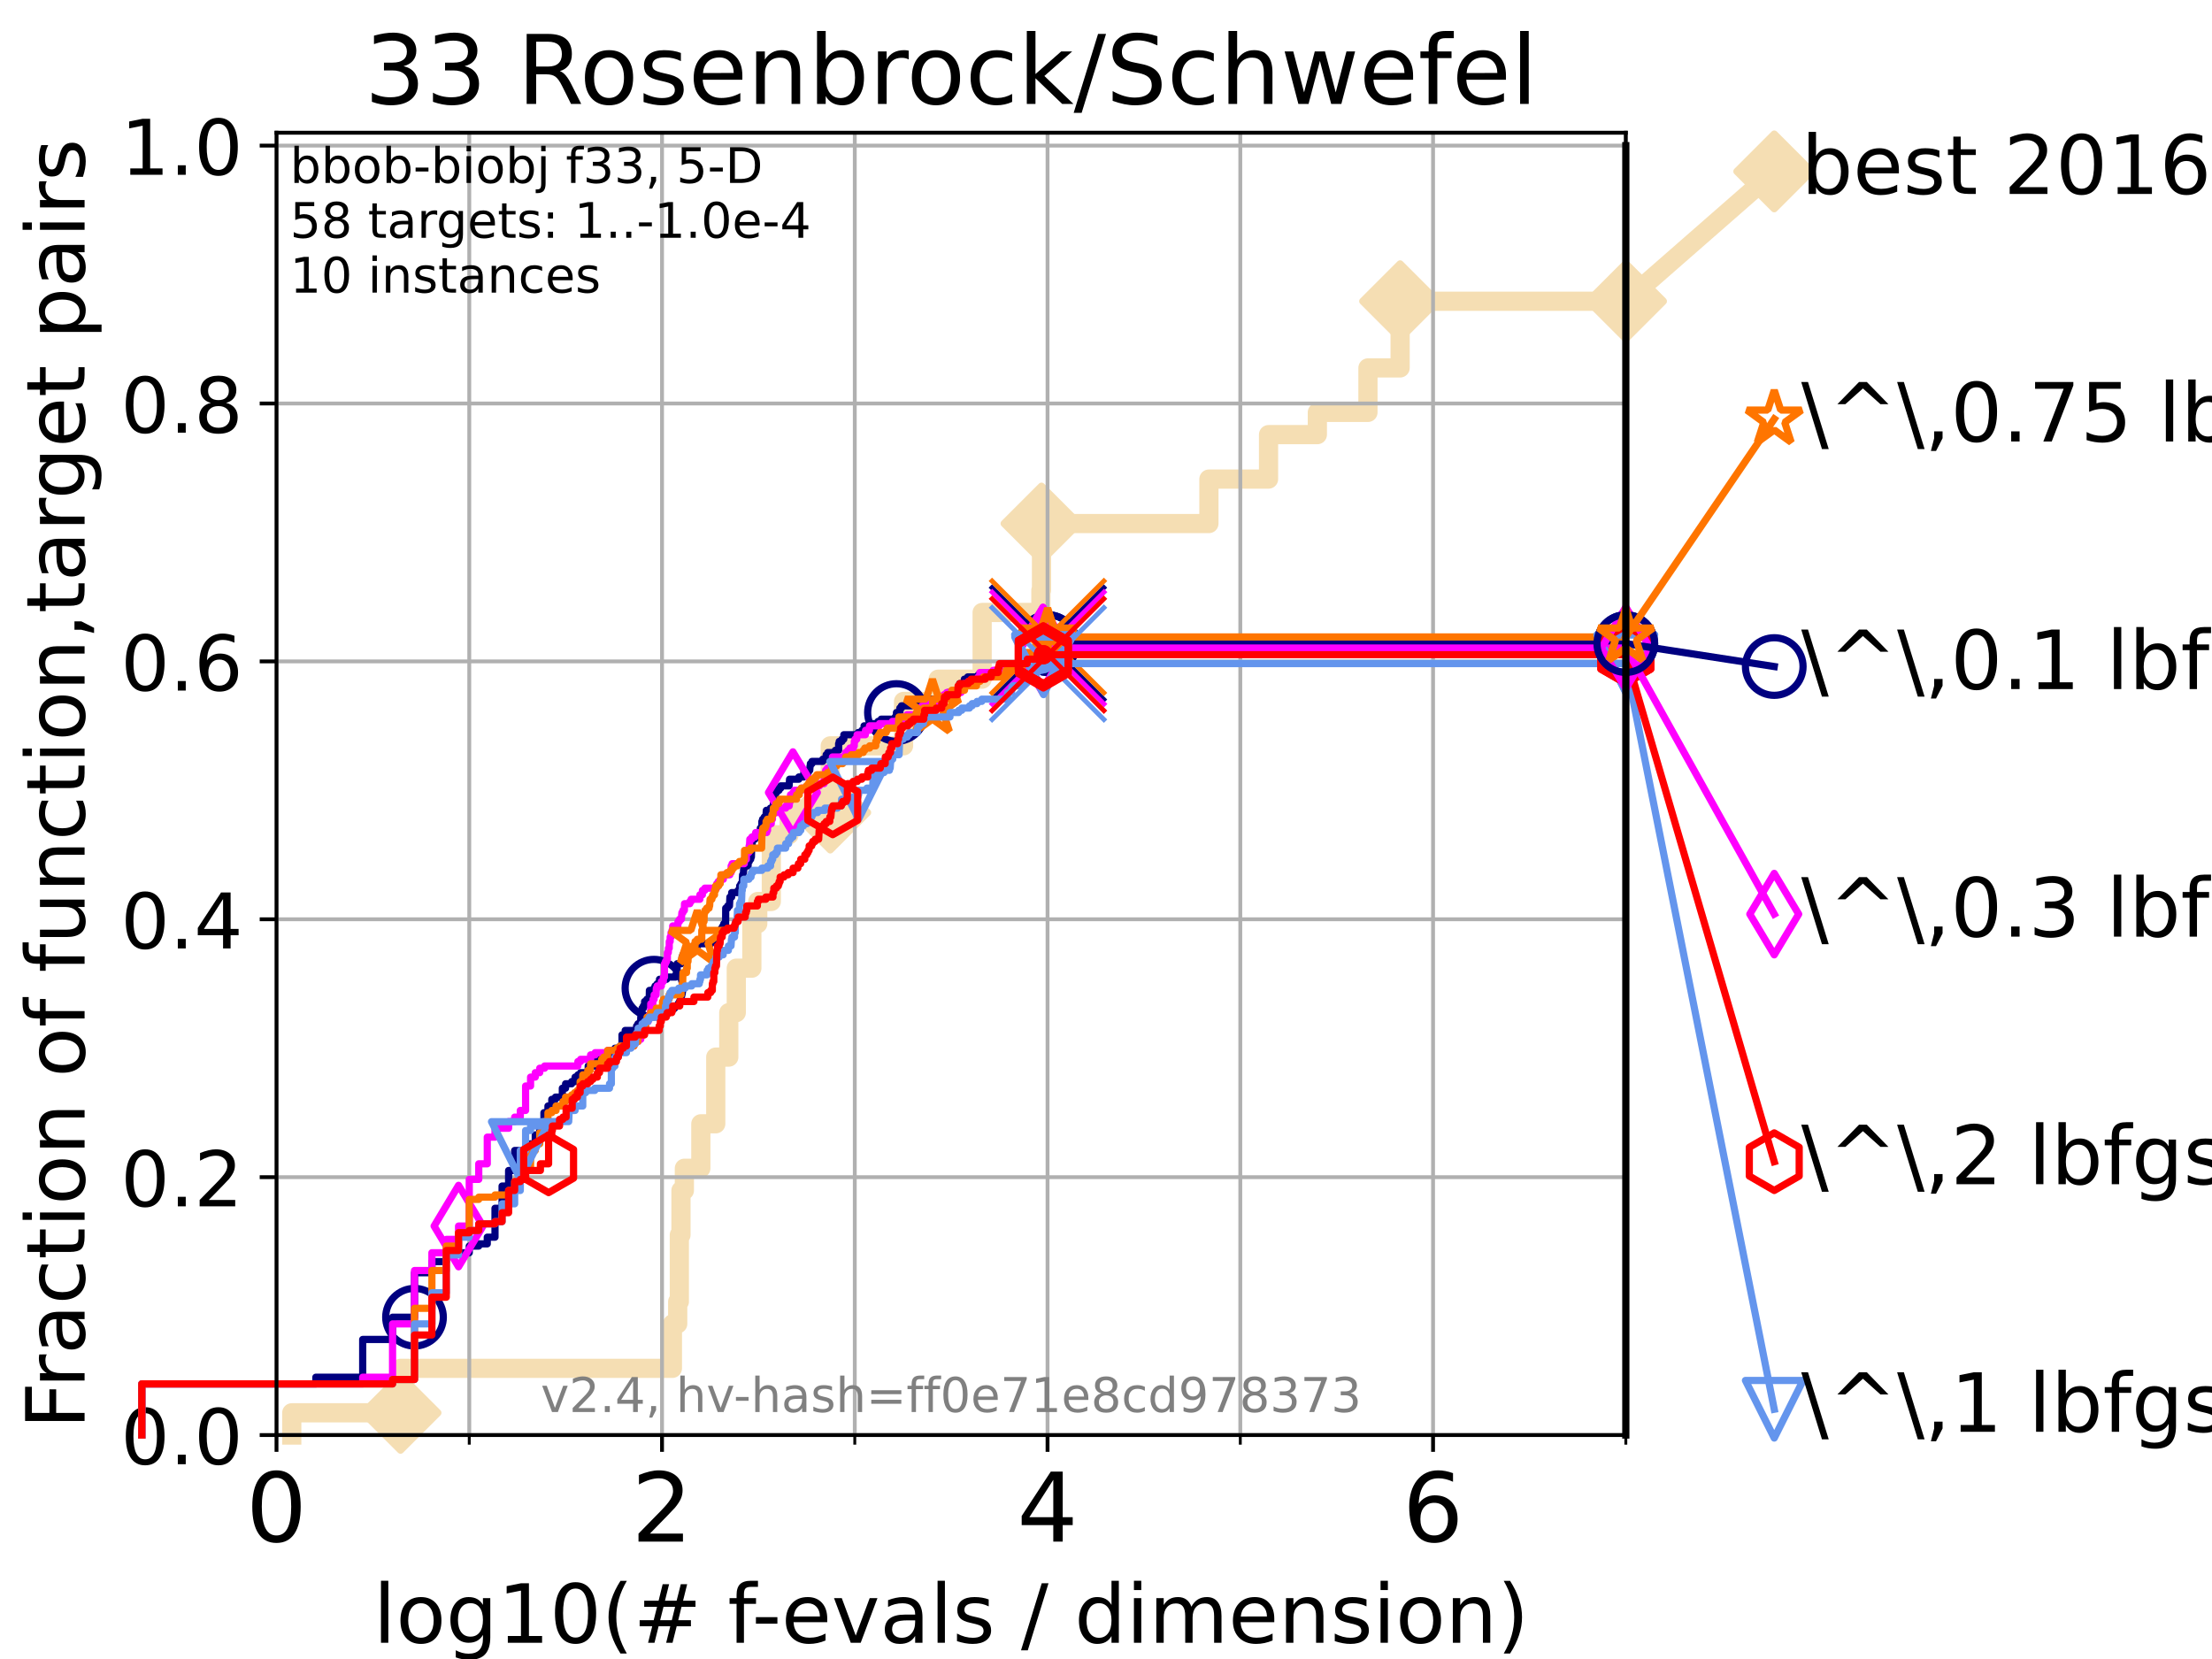 <?xml version="1.0" encoding="utf-8" standalone="no"?>
<!DOCTYPE svg PUBLIC "-//W3C//DTD SVG 1.1//EN"
  "http://www.w3.org/Graphics/SVG/1.1/DTD/svg11.dtd">
<!-- Created with matplotlib (https://matplotlib.org/) -->
<svg height="345.6pt" version="1.1" viewBox="0 0 460.8 345.6" width="460.8pt" xmlns="http://www.w3.org/2000/svg" xmlns:xlink="http://www.w3.org/1999/xlink">
 <defs>
  <style type="text/css">*{stroke-linecap:butt;stroke-linejoin:round;}</style>
 </defs>
 <g id="figure_1">
  <g id="patch_1">
   <path d="M 0 345.6 
L 460.8 345.6 
L 460.8 0 
L 0 0 
z
" style="fill:#ffffff;"/>
  </g>
  <g id="axes_1">
   <g id="patch_2">
    <path d="M 57.6 298.944 
L 338.688 298.944 
L 338.688 27.648 
L 57.6 27.648 
z
" style="fill:#ffffff;"/>
   </g>
   <g id="line2d_1">
    <path d="M 60.78 298.944 
L 60.78 294.313 
L 83.438 294.313 
L 83.438 285.05 
L 140.073 285.05 
L 140.073 275.788 
L 141.177 275.788 
L 141.177 271.157 
L 141.521 271.157 
L 141.521 257.263 
L 141.858 257.263 
L 141.858 248.001 
L 142.567 248.001 
L 142.567 243.37 
L 145.998 243.37 
L 145.998 234.107 
L 149.104 234.107 
L 149.104 220.214 
L 151.819 220.214 
L 151.819 210.951 
L 153.381 210.951 
L 153.381 201.689 
L 156.622 201.689 
L 156.622 192.426 
L 157.854 192.426 
L 157.854 187.795 
L 160.68 187.795 
L 160.68 173.901 
L 164.38 173.901 
L 164.38 169.27 
L 172.956 169.27 
L 172.956 155.377 
L 188.227 155.377 
L 188.227 146.114 
L 195.446 146.114 
L 195.446 141.483 
L 204.598 141.483 
L 204.598 127.589 
L 216.836 127.589 
L 216.836 122.958 
L 216.963 122.958 
L 216.963 109.065 
L 251.839 109.065 
L 251.839 99.802 
L 264.261 99.802 
L 264.261 90.54 
L 274.428 90.54 
L 274.428 85.909 
L 284.969 85.909 
L 284.969 76.646 
L 291.67 76.646 
L 291.67 62.753 
L 338.688 62.753 
" style="fill:none;stroke:#f5deb3;stroke-linecap:square;stroke-width:4;"/>
   </g>
   <g id="line2d_2">
    <defs>
     <path d="M 0 7.778 
L 7.778 0 
L 0 -7.778 
L -7.778 0 
z
" id="md2bae99659" style="stroke:#f5deb3;stroke-linejoin:miter;stroke-width:1.5;"/>
    </defs>
    <g>
     <use style="fill:#f5deb3;stroke:#f5deb3;stroke-linejoin:miter;stroke-width:1.5;" x="83.438" xlink:href="#md2bae99659" y="294.313"/>
     <use style="fill:#f5deb3;stroke:#f5deb3;stroke-linejoin:miter;stroke-width:1.5;" x="172.956" xlink:href="#md2bae99659" y="169.27"/>
     <use style="fill:#f5deb3;stroke:#f5deb3;stroke-linejoin:miter;stroke-width:1.5;" x="216.963" xlink:href="#md2bae99659" y="109.065"/>
     <use style="fill:#f5deb3;stroke:#f5deb3;stroke-linejoin:miter;stroke-width:1.5;" x="291.67" xlink:href="#md2bae99659" y="62.753"/>
     <use style="fill:#f5deb3;stroke:#f5deb3;stroke-linejoin:miter;stroke-width:1.5;" x="338.688" xlink:href="#md2bae99659" y="62.753"/>
    </g>
   </g>
   <g id="line2d_3">
    <path style="fill:none;stroke:#f5deb3;stroke-linecap:square;stroke-width:4;"/>
    <g/>
   </g>
   <g id="line2d_4">
    <path d="M 338.688 62.753 
L 369.608 35.706 
" style="fill:none;stroke:#f5deb3;stroke-linecap:square;stroke-width:4;"/>
    <g>
     <use style="fill:#f5deb3;stroke:#f5deb3;stroke-linejoin:miter;stroke-width:1.5;" x="338.688" xlink:href="#md2bae99659" y="62.753"/>
     <use style="fill:#f5deb3;stroke:#f5deb3;stroke-linejoin:miter;stroke-width:1.5;" x="369.608" xlink:href="#md2bae99659" y="35.706"/>
    </g>
   </g>
   <g id="matplotlib.axis_1">
    <g id="xtick_1">
     <g id="line2d_5">
      <path clip-path="url(#p773baf6e28)" d="M 57.6 298.944 
L 57.6 27.648 
" style="fill:none;stroke:#b0b0b0;stroke-linecap:square;stroke-width:0.8;"/>
     </g>
     <g id="line2d_6">
      <defs>
       <path d="M 0 0 
L 0 3.5 
" id="mfb3a9b5766" style="stroke:#000000;stroke-width:0.8;"/>
      </defs>
      <g>
       <use style="stroke:#000000;stroke-width:0.8;" x="57.6" xlink:href="#mfb3a9b5766" y="298.944"/>
      </g>
     </g>
     <g id="text_1">
      <!-- 0 -->
      <g transform="translate(51.237 321.141)scale(0.2 -0.2)">
       <defs>
        <path d="M 31.781 66.406 
Q 24.172 66.406 20.328 58.906 
Q 16.5 51.422 16.5 36.375 
Q 16.5 21.391 20.328 13.891 
Q 24.172 6.391 31.781 6.391 
Q 39.453 6.391 43.281 13.891 
Q 47.125 21.391 47.125 36.375 
Q 47.125 51.422 43.281 58.906 
Q 39.453 66.406 31.781 66.406 
z
M 31.781 74.219 
Q 44.047 74.219 50.516 64.516 
Q 56.984 54.828 56.984 36.375 
Q 56.984 17.969 50.516 8.266 
Q 44.047 -1.422 31.781 -1.422 
Q 19.531 -1.422 13.062 8.266 
Q 6.594 17.969 6.594 36.375 
Q 6.594 54.828 13.062 64.516 
Q 19.531 74.219 31.781 74.219 
z
" id="DejaVuSans-48"/>
       </defs>
       <use xlink:href="#DejaVuSans-48"/>
      </g>
     </g>
    </g>
    <g id="xtick_2">
     <g id="line2d_7">
      <path clip-path="url(#p773baf6e28)" d="M 137.911 298.944 
L 137.911 27.648 
" style="fill:none;stroke:#b0b0b0;stroke-linecap:square;stroke-width:0.8;"/>
     </g>
     <g id="line2d_8">
      <g>
       <use style="stroke:#000000;stroke-width:0.8;" x="137.911" xlink:href="#mfb3a9b5766" y="298.944"/>
      </g>
     </g>
     <g id="text_2">
      <!-- 2 -->
      <g transform="translate(131.548 321.141)scale(0.2 -0.2)">
       <defs>
        <path d="M 19.188 8.297 
L 53.609 8.297 
L 53.609 0 
L 7.328 0 
L 7.328 8.297 
Q 12.938 14.109 22.625 23.891 
Q 32.328 33.688 34.812 36.531 
Q 39.547 41.844 41.422 45.531 
Q 43.312 49.219 43.312 52.781 
Q 43.312 58.594 39.234 62.25 
Q 35.156 65.922 28.609 65.922 
Q 23.969 65.922 18.812 64.312 
Q 13.672 62.703 7.812 59.422 
L 7.812 69.391 
Q 13.766 71.781 18.938 73 
Q 24.125 74.219 28.422 74.219 
Q 39.75 74.219 46.484 68.547 
Q 53.219 62.891 53.219 53.422 
Q 53.219 48.922 51.531 44.891 
Q 49.859 40.875 45.406 35.406 
Q 44.188 33.984 37.641 27.219 
Q 31.109 20.453 19.188 8.297 
z
" id="DejaVuSans-50"/>
       </defs>
       <use xlink:href="#DejaVuSans-50"/>
      </g>
     </g>
    </g>
    <g id="xtick_3">
     <g id="line2d_9">
      <path clip-path="url(#p773baf6e28)" d="M 218.222 298.944 
L 218.222 27.648 
" style="fill:none;stroke:#b0b0b0;stroke-linecap:square;stroke-width:0.8;"/>
     </g>
     <g id="line2d_10">
      <g>
       <use style="stroke:#000000;stroke-width:0.8;" x="218.222" xlink:href="#mfb3a9b5766" y="298.944"/>
      </g>
     </g>
     <g id="text_3">
      <!-- 4 -->
      <g transform="translate(211.859 321.141)scale(0.2 -0.2)">
       <defs>
        <path d="M 37.797 64.312 
L 12.891 25.391 
L 37.797 25.391 
z
M 35.203 72.906 
L 47.609 72.906 
L 47.609 25.391 
L 58.016 25.391 
L 58.016 17.188 
L 47.609 17.188 
L 47.609 0 
L 37.797 0 
L 37.797 17.188 
L 4.891 17.188 
L 4.891 26.703 
z
" id="DejaVuSans-52"/>
       </defs>
       <use xlink:href="#DejaVuSans-52"/>
      </g>
     </g>
    </g>
    <g id="xtick_4">
     <g id="line2d_11">
      <path clip-path="url(#p773baf6e28)" d="M 298.533 298.944 
L 298.533 27.648 
" style="fill:none;stroke:#b0b0b0;stroke-linecap:square;stroke-width:0.8;"/>
     </g>
     <g id="line2d_12">
      <g>
       <use style="stroke:#000000;stroke-width:0.8;" x="298.533" xlink:href="#mfb3a9b5766" y="298.944"/>
      </g>
     </g>
     <g id="text_4">
      <!-- 6 -->
      <g transform="translate(292.17 321.141)scale(0.2 -0.2)">
       <defs>
        <path d="M 33.016 40.375 
Q 26.375 40.375 22.484 35.828 
Q 18.609 31.297 18.609 23.391 
Q 18.609 15.531 22.484 10.953 
Q 26.375 6.391 33.016 6.391 
Q 39.656 6.391 43.531 10.953 
Q 47.406 15.531 47.406 23.391 
Q 47.406 31.297 43.531 35.828 
Q 39.656 40.375 33.016 40.375 
z
M 52.594 71.297 
L 52.594 62.312 
Q 48.875 64.062 45.094 64.984 
Q 41.312 65.922 37.594 65.922 
Q 27.828 65.922 22.672 59.328 
Q 17.531 52.734 16.797 39.406 
Q 19.672 43.656 24.016 45.922 
Q 28.375 48.188 33.594 48.188 
Q 44.578 48.188 50.953 41.516 
Q 57.328 34.859 57.328 23.391 
Q 57.328 12.156 50.688 5.359 
Q 44.047 -1.422 33.016 -1.422 
Q 20.359 -1.422 13.672 8.266 
Q 6.984 17.969 6.984 36.375 
Q 6.984 53.656 15.188 63.938 
Q 23.391 74.219 37.203 74.219 
Q 40.922 74.219 44.703 73.484 
Q 48.484 72.75 52.594 71.297 
z
" id="DejaVuSans-54"/>
       </defs>
       <use xlink:href="#DejaVuSans-54"/>
      </g>
     </g>
    </g>
    <g id="xtick_5">
     <g id="line2d_13">
      <path clip-path="url(#p773baf6e28)" d="M 97.755 298.944 
L 97.755 27.648 
" style="fill:none;stroke:#b0b0b0;stroke-linecap:square;stroke-width:0.8;"/>
     </g>
     <g id="line2d_14">
      <defs>
       <path d="M 0 0 
L 0 2 
" id="m46a4649e6b" style="stroke:#000000;stroke-width:0.6;"/>
      </defs>
      <g>
       <use style="stroke:#000000;stroke-width:0.6;" x="97.755" xlink:href="#m46a4649e6b" y="298.944"/>
      </g>
     </g>
    </g>
    <g id="xtick_6">
     <g id="line2d_15">
      <path clip-path="url(#p773baf6e28)" d="M 178.066 298.944 
L 178.066 27.648 
" style="fill:none;stroke:#b0b0b0;stroke-linecap:square;stroke-width:0.8;"/>
     </g>
     <g id="line2d_16">
      <g>
       <use style="stroke:#000000;stroke-width:0.6;" x="178.066" xlink:href="#m46a4649e6b" y="298.944"/>
      </g>
     </g>
    </g>
    <g id="xtick_7">
     <g id="line2d_17">
      <path clip-path="url(#p773baf6e28)" d="M 258.377 298.944 
L 258.377 27.648 
" style="fill:none;stroke:#b0b0b0;stroke-linecap:square;stroke-width:0.8;"/>
     </g>
     <g id="line2d_18">
      <g>
       <use style="stroke:#000000;stroke-width:0.6;" x="258.377" xlink:href="#m46a4649e6b" y="298.944"/>
      </g>
     </g>
    </g>
    <g id="xtick_8">
     <g id="line2d_19">
      <path clip-path="url(#p773baf6e28)" d="M 338.688 298.944 
L 338.688 27.648 
" style="fill:none;stroke:#b0b0b0;stroke-linecap:square;stroke-width:0.8;"/>
     </g>
     <g id="line2d_20">
      <g>
       <use style="stroke:#000000;stroke-width:0.6;" x="338.688" xlink:href="#m46a4649e6b" y="298.944"/>
      </g>
     </g>
    </g>
    <g id="text_5">
     <!-- log10(# f-evals / dimension) -->
     <g transform="translate(77.764 342.218)scale(0.17 -0.17)">
      <defs>
       <path d="M 9.422 75.984 
L 18.406 75.984 
L 18.406 0 
L 9.422 0 
z
" id="DejaVuSans-108"/>
       <path d="M 30.609 48.391 
Q 23.391 48.391 19.188 42.75 
Q 14.984 37.109 14.984 27.297 
Q 14.984 17.484 19.156 11.844 
Q 23.344 6.203 30.609 6.203 
Q 37.797 6.203 41.984 11.859 
Q 46.188 17.531 46.188 27.297 
Q 46.188 37.016 41.984 42.703 
Q 37.797 48.391 30.609 48.391 
z
M 30.609 56 
Q 42.328 56 49.016 48.375 
Q 55.719 40.766 55.719 27.297 
Q 55.719 13.875 49.016 6.219 
Q 42.328 -1.422 30.609 -1.422 
Q 18.844 -1.422 12.172 6.219 
Q 5.516 13.875 5.516 27.297 
Q 5.516 40.766 12.172 48.375 
Q 18.844 56 30.609 56 
z
" id="DejaVuSans-111"/>
       <path d="M 45.406 27.984 
Q 45.406 37.75 41.375 43.109 
Q 37.359 48.484 30.078 48.484 
Q 22.859 48.484 18.828 43.109 
Q 14.797 37.75 14.797 27.984 
Q 14.797 18.266 18.828 12.891 
Q 22.859 7.516 30.078 7.516 
Q 37.359 7.516 41.375 12.891 
Q 45.406 18.266 45.406 27.984 
z
M 54.391 6.781 
Q 54.391 -7.172 48.188 -13.984 
Q 42 -20.797 29.203 -20.797 
Q 24.469 -20.797 20.266 -20.094 
Q 16.062 -19.391 12.109 -17.922 
L 12.109 -9.188 
Q 16.062 -11.328 19.922 -12.344 
Q 23.781 -13.375 27.781 -13.375 
Q 36.625 -13.375 41.016 -8.766 
Q 45.406 -4.156 45.406 5.172 
L 45.406 9.625 
Q 42.625 4.781 38.281 2.391 
Q 33.938 0 27.875 0 
Q 17.828 0 11.672 7.656 
Q 5.516 15.328 5.516 27.984 
Q 5.516 40.672 11.672 48.328 
Q 17.828 56 27.875 56 
Q 33.938 56 38.281 53.609 
Q 42.625 51.219 45.406 46.391 
L 45.406 54.688 
L 54.391 54.688 
z
" id="DejaVuSans-103"/>
       <path d="M 12.406 8.297 
L 28.516 8.297 
L 28.516 63.922 
L 10.984 60.406 
L 10.984 69.391 
L 28.422 72.906 
L 38.281 72.906 
L 38.281 8.297 
L 54.391 8.297 
L 54.391 0 
L 12.406 0 
z
" id="DejaVuSans-49"/>
       <path d="M 31 75.875 
Q 24.469 64.656 21.281 53.656 
Q 18.109 42.672 18.109 31.391 
Q 18.109 20.125 21.312 9.062 
Q 24.516 -2 31 -13.188 
L 23.188 -13.188 
Q 15.875 -1.703 12.234 9.375 
Q 8.594 20.453 8.594 31.391 
Q 8.594 42.281 12.203 53.312 
Q 15.828 64.359 23.188 75.875 
z
" id="DejaVuSans-40"/>
       <path d="M 51.125 44 
L 36.922 44 
L 32.812 27.688 
L 47.125 27.688 
z
M 43.797 71.781 
L 38.719 51.516 
L 52.984 51.516 
L 58.109 71.781 
L 65.922 71.781 
L 60.891 51.516 
L 76.125 51.516 
L 76.125 44 
L 58.984 44 
L 54.984 27.688 
L 70.516 27.688 
L 70.516 20.219 
L 53.078 20.219 
L 48 0 
L 40.188 0 
L 45.219 20.219 
L 30.906 20.219 
L 25.875 0 
L 18.016 0 
L 23.094 20.219 
L 7.719 20.219 
L 7.719 27.688 
L 24.906 27.688 
L 29 44 
L 13.281 44 
L 13.281 51.516 
L 30.906 51.516 
L 35.891 71.781 
z
" id="DejaVuSans-35"/>
       <path id="DejaVuSans-32"/>
       <path d="M 37.109 75.984 
L 37.109 68.5 
L 28.516 68.5 
Q 23.688 68.5 21.797 66.547 
Q 19.922 64.594 19.922 59.516 
L 19.922 54.688 
L 34.719 54.688 
L 34.719 47.703 
L 19.922 47.703 
L 19.922 0 
L 10.891 0 
L 10.891 47.703 
L 2.297 47.703 
L 2.297 54.688 
L 10.891 54.688 
L 10.891 58.5 
Q 10.891 67.625 15.141 71.797 
Q 19.391 75.984 28.609 75.984 
z
" id="DejaVuSans-102"/>
       <path d="M 4.891 31.391 
L 31.203 31.391 
L 31.203 23.391 
L 4.891 23.391 
z
" id="DejaVuSans-45"/>
       <path d="M 56.203 29.594 
L 56.203 25.203 
L 14.891 25.203 
Q 15.484 15.922 20.484 11.062 
Q 25.484 6.203 34.422 6.203 
Q 39.594 6.203 44.453 7.469 
Q 49.312 8.734 54.109 11.281 
L 54.109 2.781 
Q 49.266 0.734 44.188 -0.344 
Q 39.109 -1.422 33.891 -1.422 
Q 20.797 -1.422 13.156 6.188 
Q 5.516 13.812 5.516 26.812 
Q 5.516 40.234 12.766 48.109 
Q 20.016 56 32.328 56 
Q 43.359 56 49.781 48.891 
Q 56.203 41.797 56.203 29.594 
z
M 47.219 32.234 
Q 47.125 39.594 43.094 43.984 
Q 39.062 48.391 32.422 48.391 
Q 24.906 48.391 20.391 44.141 
Q 15.875 39.891 15.188 32.172 
z
" id="DejaVuSans-101"/>
       <path d="M 2.984 54.688 
L 12.5 54.688 
L 29.594 8.797 
L 46.688 54.688 
L 56.203 54.688 
L 35.688 0 
L 23.484 0 
z
" id="DejaVuSans-118"/>
       <path d="M 34.281 27.484 
Q 23.391 27.484 19.188 25 
Q 14.984 22.516 14.984 16.5 
Q 14.984 11.719 18.141 8.906 
Q 21.297 6.109 26.703 6.109 
Q 34.188 6.109 38.703 11.406 
Q 43.219 16.703 43.219 25.484 
L 43.219 27.484 
z
M 52.203 31.203 
L 52.203 0 
L 43.219 0 
L 43.219 8.297 
Q 40.141 3.328 35.547 0.953 
Q 30.953 -1.422 24.312 -1.422 
Q 15.922 -1.422 10.953 3.297 
Q 6 8.016 6 15.922 
Q 6 25.141 12.172 29.828 
Q 18.359 34.516 30.609 34.516 
L 43.219 34.516 
L 43.219 35.406 
Q 43.219 41.609 39.141 45 
Q 35.062 48.391 27.688 48.391 
Q 23 48.391 18.547 47.266 
Q 14.109 46.141 10.016 43.891 
L 10.016 52.203 
Q 14.938 54.109 19.578 55.047 
Q 24.219 56 28.609 56 
Q 40.484 56 46.344 49.844 
Q 52.203 43.703 52.203 31.203 
z
" id="DejaVuSans-97"/>
       <path d="M 44.281 53.078 
L 44.281 44.578 
Q 40.484 46.531 36.375 47.5 
Q 32.281 48.484 27.875 48.484 
Q 21.188 48.484 17.844 46.438 
Q 14.5 44.391 14.5 40.281 
Q 14.5 37.156 16.891 35.375 
Q 19.281 33.594 26.516 31.984 
L 29.594 31.297 
Q 39.156 29.25 43.188 25.516 
Q 47.219 21.781 47.219 15.094 
Q 47.219 7.469 41.188 3.016 
Q 35.156 -1.422 24.609 -1.422 
Q 20.219 -1.422 15.453 -0.562 
Q 10.688 0.297 5.422 2 
L 5.422 11.281 
Q 10.406 8.688 15.234 7.391 
Q 20.062 6.109 24.812 6.109 
Q 31.156 6.109 34.562 8.281 
Q 37.984 10.453 37.984 14.406 
Q 37.984 18.062 35.516 20.016 
Q 33.062 21.969 24.703 23.781 
L 21.578 24.516 
Q 13.234 26.266 9.516 29.906 
Q 5.812 33.547 5.812 39.891 
Q 5.812 47.609 11.281 51.797 
Q 16.75 56 26.812 56 
Q 31.781 56 36.172 55.266 
Q 40.578 54.547 44.281 53.078 
z
" id="DejaVuSans-115"/>
       <path d="M 25.391 72.906 
L 33.688 72.906 
L 8.297 -9.281 
L 0 -9.281 
z
" id="DejaVuSans-47"/>
       <path d="M 45.406 46.391 
L 45.406 75.984 
L 54.391 75.984 
L 54.391 0 
L 45.406 0 
L 45.406 8.203 
Q 42.578 3.328 38.25 0.953 
Q 33.938 -1.422 27.875 -1.422 
Q 17.969 -1.422 11.734 6.484 
Q 5.516 14.406 5.516 27.297 
Q 5.516 40.188 11.734 48.094 
Q 17.969 56 27.875 56 
Q 33.938 56 38.25 53.625 
Q 42.578 51.266 45.406 46.391 
z
M 14.797 27.297 
Q 14.797 17.391 18.875 11.75 
Q 22.953 6.109 30.078 6.109 
Q 37.203 6.109 41.297 11.75 
Q 45.406 17.391 45.406 27.297 
Q 45.406 37.203 41.297 42.844 
Q 37.203 48.484 30.078 48.484 
Q 22.953 48.484 18.875 42.844 
Q 14.797 37.203 14.797 27.297 
z
" id="DejaVuSans-100"/>
       <path d="M 9.422 54.688 
L 18.406 54.688 
L 18.406 0 
L 9.422 0 
z
M 9.422 75.984 
L 18.406 75.984 
L 18.406 64.594 
L 9.422 64.594 
z
" id="DejaVuSans-105"/>
       <path d="M 52 44.188 
Q 55.375 50.25 60.062 53.125 
Q 64.75 56 71.094 56 
Q 79.641 56 84.281 50.016 
Q 88.922 44.047 88.922 33.016 
L 88.922 0 
L 79.891 0 
L 79.891 32.719 
Q 79.891 40.578 77.094 44.375 
Q 74.312 48.188 68.609 48.188 
Q 61.625 48.188 57.562 43.547 
Q 53.516 38.922 53.516 30.906 
L 53.516 0 
L 44.484 0 
L 44.484 32.719 
Q 44.484 40.625 41.703 44.406 
Q 38.922 48.188 33.109 48.188 
Q 26.219 48.188 22.156 43.531 
Q 18.109 38.875 18.109 30.906 
L 18.109 0 
L 9.078 0 
L 9.078 54.688 
L 18.109 54.688 
L 18.109 46.188 
Q 21.188 51.219 25.484 53.609 
Q 29.781 56 35.688 56 
Q 41.656 56 45.828 52.969 
Q 50 49.953 52 44.188 
z
" id="DejaVuSans-109"/>
       <path d="M 54.891 33.016 
L 54.891 0 
L 45.906 0 
L 45.906 32.719 
Q 45.906 40.484 42.875 44.328 
Q 39.844 48.188 33.797 48.188 
Q 26.516 48.188 22.312 43.547 
Q 18.109 38.922 18.109 30.906 
L 18.109 0 
L 9.078 0 
L 9.078 54.688 
L 18.109 54.688 
L 18.109 46.188 
Q 21.344 51.125 25.703 53.562 
Q 30.078 56 35.797 56 
Q 45.219 56 50.047 50.172 
Q 54.891 44.344 54.891 33.016 
z
" id="DejaVuSans-110"/>
       <path d="M 8.016 75.875 
L 15.828 75.875 
Q 23.141 64.359 26.781 53.312 
Q 30.422 42.281 30.422 31.391 
Q 30.422 20.453 26.781 9.375 
Q 23.141 -1.703 15.828 -13.188 
L 8.016 -13.188 
Q 14.5 -2 17.703 9.062 
Q 20.906 20.125 20.906 31.391 
Q 20.906 42.672 17.703 53.656 
Q 14.5 64.656 8.016 75.875 
z
" id="DejaVuSans-41"/>
      </defs>
      <use xlink:href="#DejaVuSans-108"/>
      <use x="27.783" xlink:href="#DejaVuSans-111"/>
      <use x="88.965" xlink:href="#DejaVuSans-103"/>
      <use x="152.441" xlink:href="#DejaVuSans-49"/>
      <use x="216.064" xlink:href="#DejaVuSans-48"/>
      <use x="279.688" xlink:href="#DejaVuSans-40"/>
      <use x="318.701" xlink:href="#DejaVuSans-35"/>
      <use x="402.49" xlink:href="#DejaVuSans-32"/>
      <use x="434.277" xlink:href="#DejaVuSans-102"/>
      <use x="463.982" xlink:href="#DejaVuSans-45"/>
      <use x="500.066" xlink:href="#DejaVuSans-101"/>
      <use x="561.59" xlink:href="#DejaVuSans-118"/>
      <use x="620.77" xlink:href="#DejaVuSans-97"/>
      <use x="682.049" xlink:href="#DejaVuSans-108"/>
      <use x="709.832" xlink:href="#DejaVuSans-115"/>
      <use x="761.932" xlink:href="#DejaVuSans-32"/>
      <use x="793.719" xlink:href="#DejaVuSans-47"/>
      <use x="827.41" xlink:href="#DejaVuSans-32"/>
      <use x="859.197" xlink:href="#DejaVuSans-100"/>
      <use x="922.674" xlink:href="#DejaVuSans-105"/>
      <use x="950.457" xlink:href="#DejaVuSans-109"/>
      <use x="1047.869" xlink:href="#DejaVuSans-101"/>
      <use x="1109.393" xlink:href="#DejaVuSans-110"/>
      <use x="1172.771" xlink:href="#DejaVuSans-115"/>
      <use x="1224.871" xlink:href="#DejaVuSans-105"/>
      <use x="1252.654" xlink:href="#DejaVuSans-111"/>
      <use x="1313.836" xlink:href="#DejaVuSans-110"/>
      <use x="1377.215" xlink:href="#DejaVuSans-41"/>
     </g>
    </g>
   </g>
   <g id="matplotlib.axis_2">
    <g id="ytick_1">
     <g id="line2d_21">
      <path clip-path="url(#p773baf6e28)" d="M 57.6 298.944 
L 338.688 298.944 
" style="fill:none;stroke:#b0b0b0;stroke-linecap:square;stroke-width:0.8;"/>
     </g>
     <g id="line2d_22">
      <defs>
       <path d="M 0 0 
L -3.5 0 
" id="m088a2ab865" style="stroke:#000000;stroke-width:0.8;"/>
      </defs>
      <g>
       <use style="stroke:#000000;stroke-width:0.8;" x="57.6" xlink:href="#m088a2ab865" y="298.944"/>
      </g>
     </g>
     <g id="text_6">
      <!-- 0.0 -->
      <g transform="translate(25.155 305.023)scale(0.16 -0.16)">
       <defs>
        <path d="M 10.688 12.406 
L 21 12.406 
L 21 0 
L 10.688 0 
z
" id="DejaVuSans-46"/>
       </defs>
       <use xlink:href="#DejaVuSans-48"/>
       <use x="63.623" xlink:href="#DejaVuSans-46"/>
       <use x="95.41" xlink:href="#DejaVuSans-48"/>
      </g>
     </g>
    </g>
    <g id="ytick_2">
     <g id="line2d_23">
      <path clip-path="url(#p773baf6e28)" d="M 57.6 245.222 
L 338.688 245.222 
" style="fill:none;stroke:#b0b0b0;stroke-linecap:square;stroke-width:0.8;"/>
     </g>
     <g id="line2d_24">
      <g>
       <use style="stroke:#000000;stroke-width:0.8;" x="57.6" xlink:href="#m088a2ab865" y="245.222"/>
      </g>
     </g>
     <g id="text_7">
      <!-- 0.2 -->
      <g transform="translate(25.155 251.301)scale(0.16 -0.16)">
       <use xlink:href="#DejaVuSans-48"/>
       <use x="63.623" xlink:href="#DejaVuSans-46"/>
       <use x="95.41" xlink:href="#DejaVuSans-50"/>
      </g>
     </g>
    </g>
    <g id="ytick_3">
     <g id="line2d_25">
      <path clip-path="url(#p773baf6e28)" d="M 57.6 191.5 
L 338.688 191.5 
" style="fill:none;stroke:#b0b0b0;stroke-linecap:square;stroke-width:0.8;"/>
     </g>
     <g id="line2d_26">
      <g>
       <use style="stroke:#000000;stroke-width:0.8;" x="57.6" xlink:href="#m088a2ab865" y="191.5"/>
      </g>
     </g>
     <g id="text_8">
      <!-- 0.4 -->
      <g transform="translate(25.155 197.579)scale(0.16 -0.16)">
       <use xlink:href="#DejaVuSans-48"/>
       <use x="63.623" xlink:href="#DejaVuSans-46"/>
       <use x="95.41" xlink:href="#DejaVuSans-52"/>
      </g>
     </g>
    </g>
    <g id="ytick_4">
     <g id="line2d_27">
      <path clip-path="url(#p773baf6e28)" d="M 57.6 137.778 
L 338.688 137.778 
" style="fill:none;stroke:#b0b0b0;stroke-linecap:square;stroke-width:0.8;"/>
     </g>
     <g id="line2d_28">
      <g>
       <use style="stroke:#000000;stroke-width:0.8;" x="57.6" xlink:href="#m088a2ab865" y="137.778"/>
      </g>
     </g>
     <g id="text_9">
      <!-- 0.6 -->
      <g transform="translate(25.155 143.857)scale(0.16 -0.16)">
       <use xlink:href="#DejaVuSans-48"/>
       <use x="63.623" xlink:href="#DejaVuSans-46"/>
       <use x="95.41" xlink:href="#DejaVuSans-54"/>
      </g>
     </g>
    </g>
    <g id="ytick_5">
     <g id="line2d_29">
      <path clip-path="url(#p773baf6e28)" d="M 57.6 84.056 
L 338.688 84.056 
" style="fill:none;stroke:#b0b0b0;stroke-linecap:square;stroke-width:0.8;"/>
     </g>
     <g id="line2d_30">
      <g>
       <use style="stroke:#000000;stroke-width:0.8;" x="57.6" xlink:href="#m088a2ab865" y="84.056"/>
      </g>
     </g>
     <g id="text_10">
      <!-- 0.8 -->
      <g transform="translate(25.155 90.135)scale(0.16 -0.16)">
       <defs>
        <path d="M 31.781 34.625 
Q 24.75 34.625 20.719 30.859 
Q 16.703 27.094 16.703 20.516 
Q 16.703 13.922 20.719 10.156 
Q 24.75 6.391 31.781 6.391 
Q 38.812 6.391 42.859 10.172 
Q 46.922 13.969 46.922 20.516 
Q 46.922 27.094 42.891 30.859 
Q 38.875 34.625 31.781 34.625 
z
M 21.922 38.812 
Q 15.578 40.375 12.031 44.719 
Q 8.5 49.078 8.5 55.328 
Q 8.5 64.062 14.719 69.141 
Q 20.953 74.219 31.781 74.219 
Q 42.672 74.219 48.875 69.141 
Q 55.078 64.062 55.078 55.328 
Q 55.078 49.078 51.531 44.719 
Q 48 40.375 41.703 38.812 
Q 48.828 37.156 52.797 32.312 
Q 56.781 27.484 56.781 20.516 
Q 56.781 9.906 50.312 4.234 
Q 43.844 -1.422 31.781 -1.422 
Q 19.734 -1.422 13.25 4.234 
Q 6.781 9.906 6.781 20.516 
Q 6.781 27.484 10.781 32.312 
Q 14.797 37.156 21.922 38.812 
z
M 18.312 54.391 
Q 18.312 48.734 21.844 45.562 
Q 25.391 42.391 31.781 42.391 
Q 38.141 42.391 41.719 45.562 
Q 45.312 48.734 45.312 54.391 
Q 45.312 60.062 41.719 63.234 
Q 38.141 66.406 31.781 66.406 
Q 25.391 66.406 21.844 63.234 
Q 18.312 60.062 18.312 54.391 
z
" id="DejaVuSans-56"/>
       </defs>
       <use xlink:href="#DejaVuSans-48"/>
       <use x="63.623" xlink:href="#DejaVuSans-46"/>
       <use x="95.41" xlink:href="#DejaVuSans-56"/>
      </g>
     </g>
    </g>
    <g id="ytick_6">
     <g id="line2d_31">
      <path clip-path="url(#p773baf6e28)" d="M 57.6 30.334 
L 338.688 30.334 
" style="fill:none;stroke:#b0b0b0;stroke-linecap:square;stroke-width:0.8;"/>
     </g>
     <g id="line2d_32">
      <g>
       <use style="stroke:#000000;stroke-width:0.8;" x="57.6" xlink:href="#m088a2ab865" y="30.334"/>
      </g>
     </g>
     <g id="text_11">
      <!-- 1.0 -->
      <g transform="translate(25.155 36.413)scale(0.16 -0.16)">
       <use xlink:href="#DejaVuSans-49"/>
       <use x="63.623" xlink:href="#DejaVuSans-46"/>
       <use x="95.41" xlink:href="#DejaVuSans-48"/>
      </g>
     </g>
    </g>
    <g id="text_12">
     <!-- Fraction of function,target pairs -->
     <g transform="translate(17.62 297.681)rotate(-90)scale(0.17 -0.17)">
      <defs>
       <path d="M 9.812 72.906 
L 51.703 72.906 
L 51.703 64.594 
L 19.672 64.594 
L 19.672 43.109 
L 48.578 43.109 
L 48.578 34.812 
L 19.672 34.812 
L 19.672 0 
L 9.812 0 
z
" id="DejaVuSans-70"/>
       <path d="M 41.109 46.297 
Q 39.594 47.172 37.812 47.578 
Q 36.031 48 33.891 48 
Q 26.266 48 22.188 43.047 
Q 18.109 38.094 18.109 28.812 
L 18.109 0 
L 9.078 0 
L 9.078 54.688 
L 18.109 54.688 
L 18.109 46.188 
Q 20.953 51.172 25.484 53.578 
Q 30.031 56 36.531 56 
Q 37.453 56 38.578 55.875 
Q 39.703 55.766 41.062 55.516 
z
" id="DejaVuSans-114"/>
       <path d="M 48.781 52.594 
L 48.781 44.188 
Q 44.969 46.297 41.141 47.344 
Q 37.312 48.391 33.406 48.391 
Q 24.656 48.391 19.812 42.844 
Q 14.984 37.312 14.984 27.297 
Q 14.984 17.281 19.812 11.734 
Q 24.656 6.203 33.406 6.203 
Q 37.312 6.203 41.141 7.25 
Q 44.969 8.297 48.781 10.406 
L 48.781 2.094 
Q 45.016 0.344 40.984 -0.531 
Q 36.969 -1.422 32.422 -1.422 
Q 20.062 -1.422 12.781 6.344 
Q 5.516 14.109 5.516 27.297 
Q 5.516 40.672 12.859 48.328 
Q 20.219 56 33.016 56 
Q 37.156 56 41.109 55.141 
Q 45.062 54.297 48.781 52.594 
z
" id="DejaVuSans-99"/>
       <path d="M 18.312 70.219 
L 18.312 54.688 
L 36.812 54.688 
L 36.812 47.703 
L 18.312 47.703 
L 18.312 18.016 
Q 18.312 11.328 20.141 9.422 
Q 21.969 7.516 27.594 7.516 
L 36.812 7.516 
L 36.812 0 
L 27.594 0 
Q 17.188 0 13.234 3.875 
Q 9.281 7.766 9.281 18.016 
L 9.281 47.703 
L 2.688 47.703 
L 2.688 54.688 
L 9.281 54.688 
L 9.281 70.219 
z
" id="DejaVuSans-116"/>
       <path d="M 8.5 21.578 
L 8.5 54.688 
L 17.484 54.688 
L 17.484 21.922 
Q 17.484 14.156 20.5 10.266 
Q 23.531 6.391 29.594 6.391 
Q 36.859 6.391 41.078 11.031 
Q 45.312 15.672 45.312 23.688 
L 45.312 54.688 
L 54.297 54.688 
L 54.297 0 
L 45.312 0 
L 45.312 8.406 
Q 42.047 3.422 37.719 1 
Q 33.406 -1.422 27.688 -1.422 
Q 18.266 -1.422 13.375 4.438 
Q 8.5 10.297 8.5 21.578 
z
M 31.109 56 
z
" id="DejaVuSans-117"/>
       <path d="M 11.719 12.406 
L 22.016 12.406 
L 22.016 4 
L 14.016 -11.625 
L 7.719 -11.625 
L 11.719 4 
z
" id="DejaVuSans-44"/>
       <path d="M 18.109 8.203 
L 18.109 -20.797 
L 9.078 -20.797 
L 9.078 54.688 
L 18.109 54.688 
L 18.109 46.391 
Q 20.953 51.266 25.266 53.625 
Q 29.594 56 35.594 56 
Q 45.562 56 51.781 48.094 
Q 58.016 40.188 58.016 27.297 
Q 58.016 14.406 51.781 6.484 
Q 45.562 -1.422 35.594 -1.422 
Q 29.594 -1.422 25.266 0.953 
Q 20.953 3.328 18.109 8.203 
z
M 48.688 27.297 
Q 48.688 37.203 44.609 42.844 
Q 40.531 48.484 33.406 48.484 
Q 26.266 48.484 22.188 42.844 
Q 18.109 37.203 18.109 27.297 
Q 18.109 17.391 22.188 11.75 
Q 26.266 6.109 33.406 6.109 
Q 40.531 6.109 44.609 11.75 
Q 48.688 17.391 48.688 27.297 
z
" id="DejaVuSans-112"/>
      </defs>
      <use xlink:href="#DejaVuSans-70"/>
      <use x="50.27" xlink:href="#DejaVuSans-114"/>
      <use x="91.383" xlink:href="#DejaVuSans-97"/>
      <use x="152.662" xlink:href="#DejaVuSans-99"/>
      <use x="207.643" xlink:href="#DejaVuSans-116"/>
      <use x="246.852" xlink:href="#DejaVuSans-105"/>
      <use x="274.635" xlink:href="#DejaVuSans-111"/>
      <use x="335.816" xlink:href="#DejaVuSans-110"/>
      <use x="399.195" xlink:href="#DejaVuSans-32"/>
      <use x="430.982" xlink:href="#DejaVuSans-111"/>
      <use x="492.164" xlink:href="#DejaVuSans-102"/>
      <use x="527.369" xlink:href="#DejaVuSans-32"/>
      <use x="559.156" xlink:href="#DejaVuSans-102"/>
      <use x="594.361" xlink:href="#DejaVuSans-117"/>
      <use x="657.74" xlink:href="#DejaVuSans-110"/>
      <use x="721.119" xlink:href="#DejaVuSans-99"/>
      <use x="776.1" xlink:href="#DejaVuSans-116"/>
      <use x="815.309" xlink:href="#DejaVuSans-105"/>
      <use x="843.092" xlink:href="#DejaVuSans-111"/>
      <use x="904.273" xlink:href="#DejaVuSans-110"/>
      <use x="967.652" xlink:href="#DejaVuSans-44"/>
      <use x="999.439" xlink:href="#DejaVuSans-116"/>
      <use x="1038.648" xlink:href="#DejaVuSans-97"/>
      <use x="1099.928" xlink:href="#DejaVuSans-114"/>
      <use x="1139.291" xlink:href="#DejaVuSans-103"/>
      <use x="1202.768" xlink:href="#DejaVuSans-101"/>
      <use x="1264.291" xlink:href="#DejaVuSans-116"/>
      <use x="1303.5" xlink:href="#DejaVuSans-32"/>
      <use x="1335.287" xlink:href="#DejaVuSans-112"/>
      <use x="1398.764" xlink:href="#DejaVuSans-97"/>
      <use x="1460.043" xlink:href="#DejaVuSans-105"/>
      <use x="1487.826" xlink:href="#DejaVuSans-114"/>
      <use x="1528.939" xlink:href="#DejaVuSans-115"/>
     </g>
    </g>
   </g>
   <g id="line2d_33">
    <defs>
     <path d="M 0 1.5 
C 0.398 1.5 0.779 1.342 1.061 1.061 
C 1.342 0.779 1.5 0.398 1.5 0 
C 1.5 -0.398 1.342 -0.779 1.061 -1.061 
C 0.779 -1.342 0.398 -1.5 0 -1.5 
C -0.398 -1.5 -0.779 -1.342 -1.061 -1.061 
C -1.342 -0.779 -1.5 -0.398 -1.5 0 
C -1.5 0.398 -1.342 0.779 -1.061 1.061 
C -0.779 1.342 -0.398 1.5 0 1.5 
z
" id="mb916819656" style="stroke:#f5deb3;"/>
    </defs>
    <g>
     <use style="fill:#f5deb3;stroke:#f5deb3;" x="291.67" xlink:href="#mb916819656" y="62.753"/>
     <use style="fill:#f5deb3;stroke:#f5deb3;" x="291.67" xlink:href="#mb916819656" y="62.753"/>
    </g>
   </g>
   <g id="line2d_34">
    <defs>
     <path d="M 0 1.5 
C 0.398 1.5 0.779 1.342 1.061 1.061 
C 1.342 0.779 1.5 0.398 1.5 0 
C 1.5 -0.398 1.342 -0.779 1.061 -1.061 
C 0.779 -1.342 0.398 -1.5 0 -1.5 
C -0.398 -1.5 -0.779 -1.342 -1.061 -1.061 
C -1.342 -0.779 -1.5 -0.398 -1.5 0 
C -1.5 0.398 -1.342 0.779 -1.061 1.061 
C -0.779 1.342 -0.398 1.5 0 1.5 
z
" id="m405d7ae13b" style="stroke:#000080;"/>
    </defs>
    <g>
     <use style="fill:#000080;stroke:#000080;" x="218.272" xlink:href="#m405d7ae13b" y="134.073"/>
     <use style="fill:#000080;stroke:#000080;" x="218.272" xlink:href="#m405d7ae13b" y="134.073"/>
    </g>
   </g>
   <g id="line2d_35">
    <path d="M 29.533 298.944 
L 29.533 288.292 
L 65.797 288.292 
L 65.797 286.903 
L 75.556 286.903 
L 75.556 279.03 
L 81.776 279.03 
L 81.776 274.399 
L 86.351 274.399 
L 86.351 265.136 
L 89.973 265.136 
L 89.973 262.821 
L 92.969 262.821 
L 92.969 260.968 
L 97.755 260.968 
L 97.755 259.579 
L 99.732 259.579 
L 99.732 259.116 
L 101.507 259.116 
L 101.507 257.726 
L 103.118 257.726 
L 103.118 251.706 
L 104.592 251.706 
L 104.592 247.075 
L 105.952 247.075 
L 105.952 243.833 
L 107.213 243.833 
L 107.213 239.665 
L 109.491 239.665 
L 109.491 238.738 
L 110.527 238.738 
L 110.527 238.275 
L 111.506 238.275 
L 111.506 236.423 
L 112.432 236.423 
L 112.432 234.107 
L 113.311 234.107 
L 113.311 231.792 
L 114.148 231.792 
L 114.148 230.402 
L 114.947 230.402 
L 114.947 229.013 
L 115.711 229.013 
L 115.711 228.55 
L 117.145 228.55 
L 117.145 226.697 
L 117.821 226.697 
L 117.821 225.771 
L 119.097 225.771 
L 119.097 225.308 
L 119.801 225.308 
L 119.801 224.382 
L 120.382 224.382 
L 120.382 223.918 
L 120.945 223.918 
L 120.945 223.455 
L 122.531 223.455 
L 122.531 222.066 
L 124.369 222.066 
L 124.444 220.677 
L 125.753 220.677 
L 125.753 220.214 
L 126.574 220.214 
L 126.574 219.75 
L 126.97 219.75 
L 126.97 218.824 
L 128.108 218.824 
L 128.108 218.361 
L 129.176 218.361 
L 129.176 217.898 
L 129.574 217.898 
L 129.574 215.582 
L 130.237 215.582 
L 130.237 214.656 
L 132.613 214.656 
L 132.613 213.73 
L 132.894 213.73 
L 132.894 213.267 
L 133.443 213.267 
L 133.488 211.877 
L 133.712 211.877 
L 133.756 210.025 
L 134.019 210.025 
L 134.019 209.562 
L 134.279 209.562 
L 134.279 208.635 
L 134.745 208.635 
L 134.745 208.172 
L 135.24 208.172 
L 135.281 206.32 
L 136.228 206.32 
L 136.228 205.857 
L 136.457 205.857 
L 136.457 205.394 
L 136.906 205.394 
L 136.906 204.931 
L 137.38 204.931 
L 137.38 204.004 
L 138.861 204.004 
L 138.861 203.541 
L 140.738 203.541 
L 140.738 203.078 
L 140.915 203.078 
L 140.915 202.615 
L 141.061 202.615 
L 141.061 200.762 
L 141.914 200.762 
L 141.914 200.299 
L 142.079 200.299 
L 142.079 199.373 
L 142.243 199.373 
L 142.243 198.91 
L 143.35 198.91 
L 143.35 197.984 
L 144.124 197.984 
L 144.124 197.521 
L 144.439 197.521 
L 144.439 197.057 
L 145.35 197.057 
L 145.35 196.594 
L 148.084 196.594 
L 148.084 196.131 
L 148.545 196.131 
L 148.545 195.668 
L 149.396 195.668 
L 149.396 195.205 
L 149.718 195.205 
L 149.718 194.742 
L 149.981 194.742 
L 149.981 193.816 
L 150.293 193.816 
L 150.293 193.353 
L 150.582 193.353 
L 150.582 192.889 
L 150.783 192.889 
L 150.783 192.426 
L 151.162 192.426 
L 151.179 189.184 
L 151.582 189.184 
L 151.582 188.721 
L 151.96 188.721 
L 152.053 186.869 
L 152.421 186.869 
L 152.421 185.943 
L 153.75 185.943 
L 153.75 185.479 
L 154.085 185.479 
L 154.085 184.553 
L 154.345 184.553 
L 154.345 184.09 
L 154.614 184.09 
L 154.695 182.238 
L 154.854 182.238 
L 154.933 180.848 
L 155.09 180.848 
L 155.09 180.385 
L 155.842 180.385 
L 155.867 179.459 
L 156.089 179.459 
L 156.089 178.996 
L 156.382 178.996 
L 156.382 178.533 
L 156.527 178.533 
L 156.599 176.217 
L 156.67 176.217 
L 156.741 174.828 
L 157.255 174.828 
L 157.255 174.365 
L 157.664 174.365 
L 157.664 173.901 
L 158.25 173.901 
L 158.25 173.438 
L 158.39 173.438 
L 158.39 172.512 
L 158.711 172.512 
L 158.711 171.123 
L 158.858 171.123 
L 158.858 170.66 
L 159.212 170.66 
L 159.212 170.196 
L 159.548 170.196 
L 159.638 168.807 
L 160.49 168.807 
L 160.49 168.344 
L 161.11 168.344 
L 161.11 167.418 
L 161.266 167.418 
L 161.32 166.492 
L 161.384 166.492 
L 161.493 165.102 
L 161.788 165.102 
L 161.788 164.639 
L 162.286 164.639 
L 162.286 164.176 
L 162.645 164.176 
L 162.645 163.713 
L 164.387 163.713 
L 164.479 162.323 
L 166.406 162.323 
L 166.406 161.86 
L 167.449 161.86 
L 167.449 160.934 
L 168.379 160.934 
L 168.379 160.471 
L 168.681 160.471 
L 168.752 159.545 
L 168.817 159.545 
L 168.817 159.082 
L 169.146 159.082 
L 169.146 158.618 
L 171.387 158.618 
L 171.387 158.155 
L 172.098 158.155 
L 172.098 157.229 
L 172.439 157.229 
L 172.439 156.766 
L 174.008 156.766 
L 174.008 156.303 
L 174.699 156.303 
L 174.699 154.914 
L 174.825 154.914 
L 174.825 154.45 
L 175.4 154.45 
L 175.4 153.987 
L 175.781 153.987 
L 175.781 153.061 
L 178.78 153.061 
L 178.78 152.598 
L 179.566 152.598 
L 179.566 152.135 
L 180.005 152.135 
L 180.005 151.209 
L 181.879 151.209 
L 181.879 150.745 
L 182.916 150.745 
L 182.916 150.282 
L 183.559 150.282 
L 183.559 149.819 
L 186.486 149.819 
L 186.486 149.356 
L 186.749 149.356 
L 186.749 148.43 
L 187.455 148.43 
L 187.455 147.504 
L 187.788 147.504 
L 187.788 147.04 
L 189.907 147.04 
L 189.907 146.577 
L 193.458 146.577 
L 193.458 146.114 
L 193.927 146.114 
L 193.927 145.651 
L 196.272 145.651 
L 196.272 145.188 
L 197.472 145.188 
L 197.472 144.262 
L 199.379 144.262 
L 199.379 143.799 
L 199.717 143.799 
L 199.717 143.336 
L 199.905 143.336 
L 199.905 142.409 
L 200.892 142.409 
L 200.892 141.483 
L 201.58 141.483 
L 201.58 141.02 
L 203.823 141.02 
L 203.823 140.557 
L 207.991 140.557 
L 207.991 140.094 
L 209.358 140.094 
L 209.358 139.631 
L 210.817 139.631 
L 210.817 139.167 
L 212.183 139.167 
L 212.183 138.241 
L 213.956 138.241 
L 213.956 137.778 
L 215.043 137.778 
L 215.043 136.852 
L 215.167 136.852 
L 215.167 136.389 
L 216.028 136.389 
L 216.028 135.926 
L 216.911 135.926 
L 216.911 135.462 
L 218.199 135.462 
L 218.272 134.073 
L 338.688 134.073 
L 338.688 134.073 
" style="fill:none;stroke:#000080;stroke-linecap:square;stroke-width:1.5;"/>
   </g>
   <g id="line2d_36">
    <defs>
     <path d="M 0 6 
C 1.591 6 3.117 5.368 4.243 4.243 
C 5.368 3.117 6 1.591 6 0 
C 6 -1.591 5.368 -3.117 4.243 -4.243 
C 3.117 -5.368 1.591 -6 0 -6 
C -1.591 -6 -3.117 -5.368 -4.243 -4.243 
C -5.368 -3.117 -6 -1.591 -6 0 
C -6 1.591 -5.368 3.117 -4.243 4.243 
C -3.117 5.368 -1.591 6 0 6 
z
" id="me342fe9ed1" style="stroke:#000080;stroke-width:1.5;"/>
    </defs>
    <g>
     <use style="fill-opacity:0;stroke:#000080;stroke-width:1.5;" x="86.351" xlink:href="#me342fe9ed1" y="274.399"/>
     <use style="fill-opacity:0;stroke:#000080;stroke-width:1.5;" x="136.228" xlink:href="#me342fe9ed1" y="205.857"/>
     <use style="fill-opacity:0;stroke:#000080;stroke-width:1.5;" x="186.749" xlink:href="#me342fe9ed1" y="148.43"/>
     <use style="fill-opacity:0;stroke:#000080;stroke-width:1.5;" x="218.272" xlink:href="#me342fe9ed1" y="134.073"/>
     <use style="fill-opacity:0;stroke:#000080;stroke-width:1.5;" x="218.272" xlink:href="#me342fe9ed1" y="134.073"/>
     <use style="fill-opacity:0;stroke:#000080;stroke-width:1.5;" x="338.688" xlink:href="#me342fe9ed1" y="134.073"/>
    </g>
   </g>
   <g id="line2d_37">
    <path style="fill:none;stroke:#000080;stroke-linecap:square;stroke-width:1.5;"/>
    <g/>
   </g>
   <g id="line2d_38">
    <path clip-path="url(#p773baf6e28)" d="M 218.3 134.073 
" style="fill:none;stroke:#000080;stroke-linecap:square;stroke-width:1.5;"/>
    <defs>
     <path d="M -12 12 
L 12 -12 
M -12 -12 
L 12 12 
" id="m458abc4c62" style="stroke:#000080;"/>
    </defs>
    <g clip-path="url(#p773baf6e28)">
     <use style="fill:#000080;stroke:#000080;" x="218.3" xlink:href="#m458abc4c62" y="134.073"/>
    </g>
   </g>
   <g id="line2d_39">
    <defs>
     <path d="M 0 1.5 
C 0.398 1.5 0.779 1.342 1.061 1.061 
C 1.342 0.779 1.5 0.398 1.5 0 
C 1.5 -0.398 1.342 -0.779 1.061 -1.061 
C 0.779 -1.342 0.398 -1.5 0 -1.5 
C -0.398 -1.5 -0.779 -1.342 -1.061 -1.061 
C -1.342 -0.779 -1.5 -0.398 -1.5 0 
C -1.5 0.398 -1.342 0.779 -1.061 1.061 
C -0.779 1.342 -0.398 1.5 0 1.5 
z
" id="m6d9664a8c0" style="stroke:#ff00ff;"/>
    </defs>
    <g>
     <use style="fill:#ff00ff;stroke:#ff00ff;" x="217.279" xlink:href="#m6d9664a8c0" y="134.999"/>
     <use style="fill:#ff00ff;stroke:#ff00ff;" x="217.279" xlink:href="#m6d9664a8c0" y="134.999"/>
    </g>
   </g>
   <g id="line2d_40">
    <path d="M 29.533 298.944 
L 29.533 288.292 
L 75.556 288.292 
L 75.556 286.903 
L 81.776 286.903 
L 81.776 275.788 
L 86.351 275.788 
L 86.351 264.673 
L 89.973 264.673 
L 89.973 260.968 
L 92.969 260.968 
L 92.969 258.189 
L 95.526 258.189 
L 95.526 255.411 
L 97.755 255.411 
L 97.755 245.685 
L 99.732 245.685 
L 99.732 242.443 
L 101.507 242.443 
L 101.507 236.886 
L 103.118 236.886 
L 103.118 235.033 
L 105.952 235.033 
L 105.952 233.644 
L 107.213 233.644 
L 107.213 232.718 
L 108.389 232.718 
L 108.389 231.328 
L 109.491 231.328 
L 109.491 226.234 
L 110.527 226.234 
L 110.527 224.382 
L 111.506 224.382 
L 111.506 223.455 
L 112.432 223.455 
L 112.432 222.529 
L 113.454 222.529 
L 113.454 222.066 
L 120.382 222.066 
L 120.382 221.14 
L 120.945 221.14 
L 120.945 220.677 
L 123.03 220.677 
L 123.03 219.75 
L 123.985 219.75 
L 123.985 219.287 
L 126.574 219.287 
L 126.574 218.824 
L 128.827 218.824 
L 128.827 218.361 
L 130.182 218.361 
L 130.182 217.898 
L 132.036 217.898 
L 132.036 216.972 
L 132.94 216.972 
L 132.94 216.509 
L 133.488 216.509 
L 133.488 215.582 
L 134.019 215.582 
L 134.019 214.656 
L 134.279 214.656 
L 134.279 214.193 
L 134.535 214.193 
L 134.535 212.804 
L 135.036 212.804 
L 135.036 211.877 
L 135.281 211.877 
L 135.281 211.414 
L 135.522 211.414 
L 135.562 209.099 
L 135.996 209.099 
L 136.035 208.172 
L 136.266 208.172 
L 136.266 207.246 
L 136.683 207.246 
L 136.72 205.857 
L 136.906 205.857 
L 136.906 205.394 
L 137.771 205.394 
L 137.771 204.467 
L 138.188 204.467 
L 138.188 203.541 
L 138.426 203.541 
L 138.426 200.762 
L 138.628 200.762 
L 138.628 200.299 
L 138.861 200.299 
L 138.861 199.836 
L 139.025 199.836 
L 139.025 198.447 
L 139.221 198.447 
L 139.253 197.521 
L 139.414 197.521 
L 139.414 196.131 
L 139.605 196.131 
L 139.605 195.205 
L 139.794 195.205 
L 139.794 194.279 
L 139.98 194.279 
L 139.98 193.816 
L 140.135 193.816 
L 140.135 192.889 
L 141.206 192.889 
L 141.235 191.963 
L 141.549 191.963 
L 141.549 191.5 
L 141.941 191.5 
L 142.052 190.111 
L 142.27 190.111 
L 142.27 189.648 
L 142.567 189.648 
L 142.593 188.258 
L 143.704 188.258 
L 143.704 187.795 
L 143.977 187.795 
L 143.977 187.332 
L 145.799 187.332 
L 145.799 186.406 
L 146.324 186.406 
L 146.324 185.479 
L 146.833 185.479 
L 146.833 185.016 
L 149.305 185.016 
L 149.305 184.09 
L 149.629 184.09 
L 149.629 183.627 
L 150.051 183.627 
L 150.051 183.164 
L 150.683 183.164 
L 150.683 182.238 
L 152.037 182.238 
L 152.037 181.775 
L 152.299 181.775 
L 152.314 180.385 
L 152.512 180.385 
L 152.512 179.922 
L 155.051 179.922 
L 155.051 178.996 
L 155.489 178.996 
L 155.489 177.606 
L 155.978 177.606 
L 156.053 176.217 
L 156.126 176.217 
L 156.2 174.828 
L 156.61 174.828 
L 156.61 174.365 
L 157.255 174.365 
L 157.255 173.901 
L 157.415 173.901 
L 157.415 173.438 
L 159.718 173.438 
L 159.718 172.975 
L 159.897 172.975 
L 159.897 172.049 
L 160.074 172.049 
L 160.074 171.586 
L 160.671 171.586 
L 160.671 170.66 
L 160.915 170.66 
L 160.915 169.733 
L 161.063 169.733 
L 161.063 169.27 
L 161.85 169.27 
L 161.85 168.807 
L 162.338 168.807 
L 162.338 168.344 
L 163.701 168.344 
L 163.701 167.881 
L 164.41 167.881 
L 164.494 166.955 
L 164.63 166.955 
L 164.675 165.565 
L 165.179 165.565 
L 165.179 165.102 
L 165.461 165.102 
L 165.461 164.639 
L 167.008 164.639 
L 167.008 164.176 
L 169.07 164.176 
L 169.07 163.713 
L 170.725 163.713 
L 170.725 163.25 
L 171.671 163.25 
L 171.731 161.86 
L 171.97 161.86 
L 171.995 160.471 
L 172.357 160.471 
L 172.357 160.008 
L 173.267 160.008 
L 173.376 158.618 
L 173.404 158.618 
L 173.404 157.692 
L 176.151 157.692 
L 176.151 156.766 
L 176.65 156.766 
L 176.65 156.303 
L 177.035 156.303 
L 177.035 155.84 
L 177.771 155.84 
L 177.771 155.377 
L 177.961 155.377 
L 177.961 154.45 
L 178.108 154.45 
L 178.108 153.987 
L 178.483 153.987 
L 178.548 153.061 
L 180.272 153.061 
L 180.308 152.135 
L 181.129 152.135 
L 181.129 151.209 
L 183.212 151.209 
L 183.212 150.745 
L 185.877 150.745 
L 185.877 150.282 
L 187.134 150.282 
L 187.134 149.819 
L 188.114 149.819 
L 188.114 149.356 
L 188.949 149.356 
L 188.949 148.893 
L 192.053 148.893 
L 192.067 147.04 
L 193.408 147.04 
L 193.408 146.114 
L 195.043 146.114 
L 195.043 145.651 
L 195.569 145.651 
L 195.569 145.188 
L 196.615 145.188 
L 196.615 144.725 
L 197.219 144.725 
L 197.219 144.262 
L 200.203 144.262 
L 200.295 143.336 
L 200.818 143.336 
L 200.818 142.409 
L 201.76 142.409 
L 201.76 141.946 
L 203.764 141.946 
L 203.764 141.02 
L 204.115 141.02 
L 204.115 140.094 
L 206.903 140.094 
L 206.903 139.631 
L 208.843 139.631 
L 208.843 139.167 
L 211.805 139.167 
L 211.805 138.704 
L 212.918 138.704 
L 212.918 138.241 
L 213.931 138.241 
L 213.931 137.778 
L 214.328 137.778 
L 214.328 137.315 
L 216.722 137.315 
L 216.738 135.926 
L 217.279 135.926 
L 217.279 134.999 
L 338.688 134.999 
L 338.688 134.999 
" style="fill:none;stroke:#ff00ff;stroke-linecap:square;stroke-width:1.5;"/>
   </g>
   <g id="line2d_41">
    <defs>
     <path d="M 0 8.485 
L 5.091 0 
L 0 -8.485 
L -5.091 0 
z
" id="ma307fbb593" style="stroke:#ff00ff;stroke-linejoin:miter;stroke-width:1.5;"/>
    </defs>
    <g>
     <use style="fill-opacity:0;stroke:#ff00ff;stroke-linejoin:miter;stroke-width:1.5;" x="95.526" xlink:href="#ma307fbb593" y="255.411"/>
     <use style="fill-opacity:0;stroke:#ff00ff;stroke-linejoin:miter;stroke-width:1.5;" x="165.179" xlink:href="#ma307fbb593" y="165.102"/>
     <use style="fill-opacity:0;stroke:#ff00ff;stroke-linejoin:miter;stroke-width:1.5;" x="217.279" xlink:href="#ma307fbb593" y="135.926"/>
     <use style="fill-opacity:0;stroke:#ff00ff;stroke-linejoin:miter;stroke-width:1.5;" x="217.279" xlink:href="#ma307fbb593" y="134.999"/>
     <use style="fill-opacity:0;stroke:#ff00ff;stroke-linejoin:miter;stroke-width:1.5;" x="217.279" xlink:href="#ma307fbb593" y="134.999"/>
     <use style="fill-opacity:0;stroke:#ff00ff;stroke-linejoin:miter;stroke-width:1.5;" x="338.688" xlink:href="#ma307fbb593" y="134.999"/>
    </g>
   </g>
   <g id="line2d_42">
    <path style="fill:none;stroke:#ff00ff;stroke-linecap:square;stroke-width:1.5;"/>
    <g/>
   </g>
   <g id="line2d_43">
    <path clip-path="url(#p773baf6e28)" d="M 218.334 134.999 
" style="fill:none;stroke:#ff00ff;stroke-linecap:square;stroke-width:1.5;"/>
    <defs>
     <path d="M -12 12 
L 12 -12 
M -12 -12 
L 12 12 
" id="mc29e56277e" style="stroke:#ff00ff;"/>
    </defs>
    <g clip-path="url(#p773baf6e28)">
     <use style="fill:#ff00ff;stroke:#ff00ff;" x="218.334" xlink:href="#mc29e56277e" y="134.999"/>
    </g>
   </g>
   <g id="line2d_44">
    <defs>
     <path d="M 0 1.5 
C 0.398 1.5 0.779 1.342 1.061 1.061 
C 1.342 0.779 1.5 0.398 1.5 0 
C 1.5 -0.398 1.342 -0.779 1.061 -1.061 
C 0.779 -1.342 0.398 -1.5 0 -1.5 
C -0.398 -1.5 -0.779 -1.342 -1.061 -1.061 
C -1.342 -0.779 -1.5 -0.398 -1.5 0 
C -1.5 0.398 -1.342 0.779 -1.061 1.061 
C -0.779 1.342 -0.398 1.5 0 1.5 
z
" id="m685e9d2617" style="stroke:#ff7500;"/>
    </defs>
    <g>
     <use style="fill:#ff7500;stroke:#ff7500;" x="218.244" xlink:href="#m685e9d2617" y="132.684"/>
     <use style="fill:#ff7500;stroke:#ff7500;" x="218.244" xlink:href="#m685e9d2617" y="132.684"/>
    </g>
   </g>
   <g id="line2d_45">
    <path d="M 29.533 298.944 
L 29.533 288.292 
L 81.776 288.292 
L 81.776 287.366 
L 86.351 287.366 
L 86.351 272.546 
L 89.973 272.546 
L 89.973 264.673 
L 92.969 264.673 
L 92.969 259.579 
L 95.526 259.579 
L 95.526 256.8 
L 97.755 256.8 
L 97.755 249.853 
L 99.732 249.853 
L 99.732 249.39 
L 103.118 249.39 
L 103.118 248.927 
L 105.952 248.927 
L 105.952 248.001 
L 107.213 248.001 
L 107.213 246.148 
L 108.389 246.148 
L 108.389 245.685 
L 109.491 245.685 
L 109.491 242.906 
L 110.527 242.906 
L 110.527 239.665 
L 111.506 239.665 
L 111.506 238.275 
L 112.432 238.275 
L 112.432 235.96 
L 113.311 235.96 
L 113.311 233.644 
L 114.148 233.644 
L 114.148 231.792 
L 114.947 231.792 
L 114.947 231.328 
L 115.835 231.328 
L 115.835 230.402 
L 117.26 230.402 
L 117.26 229.476 
L 117.821 229.476 
L 117.821 228.55 
L 119.097 228.55 
L 119.097 228.087 
L 119.702 228.087 
L 119.702 227.623 
L 120.287 227.623 
L 120.287 227.16 
L 120.852 227.16 
L 120.852 225.308 
L 121.4 225.308 
L 121.4 223.918 
L 122.447 223.918 
L 122.447 222.992 
L 122.948 222.992 
L 123.03 221.603 
L 125.328 221.603 
L 125.328 220.677 
L 125.753 220.677 
L 125.753 220.214 
L 126.574 220.214 
L 126.574 218.824 
L 128.471 218.824 
L 128.471 218.361 
L 129.176 218.361 
L 129.176 217.898 
L 132.085 217.898 
L 132.085 217.435 
L 132.279 217.435 
L 132.279 216.972 
L 132.894 216.972 
L 132.894 215.582 
L 134.019 215.582 
L 134.019 215.119 
L 134.279 215.119 
L 134.279 213.73 
L 134.535 213.73 
L 134.535 212.804 
L 134.745 212.804 
L 134.787 211.877 
L 135.522 211.877 
L 135.522 210.951 
L 136.72 210.951 
L 136.72 210.025 
L 138.015 210.025 
L 138.015 208.635 
L 138.222 208.635 
L 138.222 208.172 
L 139.382 208.172 
L 139.382 207.246 
L 141.886 207.246 
L 141.886 205.857 
L 142.052 205.857 
L 142.107 204.931 
L 142.216 204.931 
L 142.27 202.615 
L 143.015 202.615 
L 143.015 201.689 
L 143.17 201.689 
L 143.17 200.299 
L 143.324 200.299 
L 143.375 198.91 
L 143.654 198.91 
L 143.679 197.984 
L 143.828 197.984 
L 143.828 197.521 
L 144.27 197.521 
L 144.27 197.057 
L 144.795 197.057 
L 144.795 196.131 
L 145.259 196.131 
L 145.259 195.668 
L 146.194 195.668 
L 146.194 193.816 
L 146.453 193.816 
L 146.453 191.963 
L 146.665 191.963 
L 146.707 190.111 
L 146.854 190.111 
L 146.854 189.648 
L 147.206 189.648 
L 147.206 189.184 
L 147.71 189.184 
L 147.71 188.721 
L 147.829 188.721 
L 147.927 187.332 
L 148.297 187.332 
L 148.297 186.869 
L 148.469 186.869 
L 148.469 186.406 
L 148.845 186.406 
L 148.845 185.479 
L 149.068 185.479 
L 149.068 184.553 
L 149.718 184.553 
L 149.718 184.09 
L 150.034 184.09 
L 150.051 183.164 
L 150.172 183.164 
L 150.172 182.238 
L 151.438 182.238 
L 151.438 181.775 
L 152.13 181.775 
L 152.13 181.311 
L 152.497 181.311 
L 152.497 180.848 
L 152.841 180.848 
L 152.841 180.385 
L 153.566 180.385 
L 153.566 179.922 
L 154.029 179.922 
L 154.029 179.459 
L 154.946 179.459 
L 154.946 178.996 
L 155.09 178.996 
L 155.103 177.143 
L 156.382 177.143 
L 156.382 176.68 
L 158.658 176.68 
L 158.732 173.901 
L 158.806 173.901 
L 158.9 172.512 
L 159.406 172.512 
L 159.406 172.049 
L 159.588 172.049 
L 159.588 171.123 
L 159.848 171.123 
L 159.848 170.66 
L 160.727 170.66 
L 160.812 169.733 
L 161.036 169.733 
L 161.091 168.344 
L 161.538 168.344 
L 161.645 167.418 
L 162.234 167.418 
L 162.234 166.955 
L 162.441 166.955 
L 162.441 166.492 
L 165.943 166.492 
L 165.943 165.565 
L 166.514 165.565 
L 166.514 164.639 
L 166.909 164.639 
L 166.909 164.176 
L 167.98 164.176 
L 167.98 163.713 
L 168.367 163.713 
L 168.367 163.25 
L 168.675 163.25 
L 168.675 162.787 
L 169.088 162.787 
L 169.088 162.323 
L 169.747 162.323 
L 169.747 161.86 
L 170.147 161.86 
L 170.147 161.397 
L 172.381 161.397 
L 172.381 160.934 
L 173.23 160.934 
L 173.23 160.008 
L 173.639 160.008 
L 173.639 159.545 
L 174.318 159.545 
L 174.318 159.082 
L 175.541 159.082 
L 175.541 158.618 
L 176.178 158.618 
L 176.178 157.692 
L 177.329 157.692 
L 177.329 157.229 
L 178.894 157.229 
L 178.894 156.766 
L 179.826 156.766 
L 179.826 156.303 
L 180.148 156.303 
L 180.148 155.84 
L 181.161 155.84 
L 181.161 155.377 
L 182.437 155.377 
L 182.437 154.45 
L 182.687 154.45 
L 182.687 153.524 
L 183.034 153.524 
L 183.034 153.061 
L 183.313 153.061 
L 183.313 152.598 
L 184.604 152.598 
L 184.604 152.135 
L 184.835 152.135 
L 184.835 151.672 
L 187.149 151.672 
L 187.256 149.356 
L 190.715 149.356 
L 190.715 148.893 
L 190.888 148.893 
L 190.888 148.43 
L 192.082 148.43 
L 192.082 147.967 
L 192.399 147.967 
L 192.399 147.504 
L 194.247 147.504 
L 194.309 145.651 
L 195.442 145.651 
L 195.442 145.188 
L 197.242 145.188 
L 197.242 144.725 
L 198.262 144.725 
L 198.262 143.799 
L 200.925 143.799 
L 200.925 142.872 
L 203.416 142.872 
L 203.447 141.946 
L 204.157 141.946 
L 204.157 141.483 
L 204.874 141.483 
L 204.874 141.02 
L 209.446 141.02 
L 209.446 140.094 
L 209.571 140.094 
L 209.571 139.631 
L 212.605 139.631 
L 212.605 139.167 
L 212.901 139.167 
L 212.963 135.926 
L 215.952 135.926 
L 215.952 135.462 
L 217.109 135.462 
L 217.109 134.999 
L 217.448 134.999 
L 217.448 134.536 
L 218.128 134.536 
L 218.233 133.147 
L 218.244 133.147 
L 218.244 132.684 
L 338.688 132.684 
L 338.688 132.684 
" style="fill:none;stroke:#ff7500;stroke-linecap:square;stroke-width:1.5;"/>
   </g>
   <g id="line2d_46">
    <defs>
     <path d="M 0 -6 
L -1.347 -1.854 
L -5.706 -1.854 
L -2.18 0.708 
L -3.527 4.854 
L -0 2.292 
L 3.527 4.854 
L 2.18 0.708 
L 5.706 -1.854 
L 1.347 -1.854 
z
" id="md046591770" style="stroke:#ff7500;stroke-linejoin:bevel;stroke-width:1.5;"/>
    </defs>
    <g>
     <use style="fill-opacity:0;stroke:#ff7500;stroke-linejoin:bevel;stroke-width:1.5;" x="145.259" xlink:href="#md046591770" y="195.668"/>
     <use style="fill-opacity:0;stroke:#ff7500;stroke-linejoin:bevel;stroke-width:1.5;" x="194.247" xlink:href="#md046591770" y="147.504"/>
     <use style="fill-opacity:0;stroke:#ff7500;stroke-linejoin:bevel;stroke-width:1.5;" x="218.244" xlink:href="#md046591770" y="133.147"/>
     <use style="fill-opacity:0;stroke:#ff7500;stroke-linejoin:bevel;stroke-width:1.5;" x="218.244" xlink:href="#md046591770" y="132.684"/>
     <use style="fill-opacity:0;stroke:#ff7500;stroke-linejoin:bevel;stroke-width:1.5;" x="338.688" xlink:href="#md046591770" y="132.684"/>
    </g>
   </g>
   <g id="line2d_47">
    <path style="fill:none;stroke:#ff7500;stroke-linecap:square;stroke-width:1.5;"/>
    <g/>
   </g>
   <g id="line2d_48">
    <path clip-path="url(#p773baf6e28)" d="M 218.31 132.684 
" style="fill:none;stroke:#ff7500;stroke-linecap:square;stroke-width:1.5;"/>
    <defs>
     <path d="M -12 12 
L 12 -12 
M -12 -12 
L 12 12 
" id="mdcdec1dfd8" style="stroke:#ff7500;"/>
    </defs>
    <g clip-path="url(#p773baf6e28)">
     <use style="fill:#ff7500;stroke:#ff7500;" x="218.31" xlink:href="#mdcdec1dfd8" y="132.684"/>
    </g>
   </g>
   <g id="line2d_49">
    <defs>
     <path d="M 0 1.5 
C 0.398 1.5 0.779 1.342 1.061 1.061 
C 1.342 0.779 1.5 0.398 1.5 0 
C 1.5 -0.398 1.342 -0.779 1.061 -1.061 
C 0.779 -1.342 0.398 -1.5 0 -1.5 
C -0.398 -1.5 -0.779 -1.342 -1.061 -1.061 
C -1.342 -0.779 -1.5 -0.398 -1.5 0 
C -1.5 0.398 -1.342 0.779 -1.061 1.061 
C -0.779 1.342 -0.398 1.5 0 1.5 
z
" id="m8634561714" style="stroke:#6495ed;"/>
    </defs>
    <g>
     <use style="fill:#6495ed;stroke:#6495ed;" x="217.391" xlink:href="#m8634561714" y="138.241"/>
     <use style="fill:#6495ed;stroke:#6495ed;" x="217.391" xlink:href="#m8634561714" y="138.241"/>
    </g>
   </g>
   <g id="line2d_50">
    <path d="M 29.533 298.944 
L 29.533 288.292 
L 81.776 288.292 
L 81.776 287.366 
L 86.351 287.366 
L 86.351 275.788 
L 89.973 275.788 
L 89.973 269.304 
L 92.969 269.304 
L 92.969 261.431 
L 95.526 261.431 
L 95.526 257.726 
L 97.755 257.726 
L 97.755 256.337 
L 99.732 256.337 
L 99.732 254.948 
L 103.118 254.948 
L 103.118 254.484 
L 104.592 254.484 
L 104.592 250.779 
L 107.213 250.779 
L 107.213 248.001 
L 108.389 248.001 
L 108.389 239.665 
L 109.491 239.665 
L 109.491 235.496 
L 110.527 235.496 
L 110.527 234.57 
L 112.432 234.57 
L 112.432 234.107 
L 114.947 234.107 
L 114.947 233.644 
L 118.471 233.644 
L 118.577 231.328 
L 119.801 231.328 
L 119.801 230.402 
L 121.4 230.402 
L 121.4 227.623 
L 122.018 227.623 
L 122.018 227.16 
L 123.908 227.16 
L 123.908 226.697 
L 126.97 226.697 
L 126.97 225.771 
L 127.358 225.771 
L 127.358 222.529 
L 127.674 222.529 
L 127.674 222.066 
L 128.108 222.066 
L 128.108 220.214 
L 128.768 220.214 
L 128.768 219.75 
L 128.886 219.75 
L 128.886 219.287 
L 130.505 219.287 
L 130.505 218.361 
L 131.44 218.361 
L 131.44 217.898 
L 131.74 217.898 
L 131.74 217.435 
L 132.375 217.435 
L 132.375 216.045 
L 132.66 216.045 
L 132.66 215.119 
L 132.94 215.119 
L 132.94 214.193 
L 133.756 214.193 
L 133.756 213.267 
L 134.279 213.267 
L 134.279 212.804 
L 134.994 212.804 
L 134.994 212.34 
L 135.281 212.34 
L 135.281 211.877 
L 136.683 211.877 
L 136.683 211.414 
L 136.906 211.414 
L 136.906 210.951 
L 138.628 210.951 
L 138.628 209.562 
L 138.828 209.562 
L 138.828 208.635 
L 139.188 208.635 
L 139.221 207.709 
L 139.573 207.709 
L 139.573 206.783 
L 139.949 206.783 
L 139.949 206.32 
L 141.379 206.32 
L 141.379 205.857 
L 142.726 205.857 
L 142.726 205.394 
L 144.1 205.394 
L 144.1 204.931 
L 145.666 204.931 
L 145.666 204.467 
L 145.799 204.467 
L 145.799 204.004 
L 145.932 204.004 
L 145.932 203.078 
L 147.308 203.078 
L 147.308 202.152 
L 147.57 202.152 
L 147.57 201.689 
L 148.142 201.689 
L 148.142 201.226 
L 148.507 201.226 
L 148.507 200.762 
L 148.62 200.762 
L 148.62 200.299 
L 149.159 200.299 
L 149.159 199.373 
L 149.824 199.373 
L 149.824 198.91 
L 150.649 198.91 
L 150.649 197.984 
L 151.74 197.984 
L 151.74 197.057 
L 152.284 197.057 
L 152.375 195.668 
L 152.466 195.668 
L 152.466 195.205 
L 153.018 195.205 
L 153.018 194.279 
L 153.178 194.279 
L 153.178 191.963 
L 153.538 191.963 
L 153.623 189.648 
L 154.029 189.648 
L 154.057 188.258 
L 154.277 188.258 
L 154.277 187.795 
L 154.48 187.795 
L 154.561 185.479 
L 154.641 185.479 
L 154.641 184.553 
L 154.933 184.553 
L 154.946 183.164 
L 156.016 183.164 
L 156.016 182.701 
L 156.455 182.701 
L 156.527 181.775 
L 156.824 181.775 
L 156.824 181.311 
L 158.7 181.311 
L 158.7 180.848 
L 159.937 180.848 
L 159.937 180.385 
L 160.528 180.385 
L 160.528 179.459 
L 160.755 179.459 
L 160.755 178.996 
L 160.971 178.996 
L 160.971 178.07 
L 161.583 178.07 
L 161.583 177.606 
L 161.894 177.606 
L 161.947 176.68 
L 163.67 176.68 
L 163.67 175.754 
L 164.28 175.754 
L 164.28 174.828 
L 164.69 174.828 
L 164.69 174.365 
L 165.186 174.365 
L 165.274 173.438 
L 166.46 173.438 
L 166.46 172.975 
L 166.816 172.975 
L 166.816 172.049 
L 167.378 172.049 
L 167.378 171.586 
L 168.122 171.586 
L 168.214 170.196 
L 169.105 170.196 
L 169.105 169.733 
L 169.349 169.733 
L 169.349 169.27 
L 170.338 169.27 
L 170.338 168.807 
L 171.836 168.807 
L 171.836 168.344 
L 174.46 168.344 
L 174.46 167.881 
L 175.257 167.881 
L 175.326 166.492 
L 177.721 166.492 
L 177.721 166.028 
L 178.727 166.028 
L 178.727 165.565 
L 178.864 165.565 
L 178.864 164.639 
L 180.603 164.639 
L 180.603 164.176 
L 181.798 164.176 
L 181.857 162.323 
L 182.005 162.323 
L 182.075 160.934 
L 184.177 160.934 
L 184.177 160.471 
L 185.283 160.471 
L 185.283 160.008 
L 185.446 160.008 
L 185.533 158.618 
L 185.621 158.618 
L 185.621 158.155 
L 185.975 158.155 
L 185.975 157.229 
L 187.293 157.229 
L 187.404 154.45 
L 187.428 154.45 
L 187.428 153.987 
L 188.185 153.987 
L 188.185 153.524 
L 189.032 153.524 
L 189.032 153.061 
L 189.439 153.061 
L 189.439 152.598 
L 191.1 152.598 
L 191.1 151.672 
L 191.257 151.672 
L 191.257 151.209 
L 191.716 151.209 
L 191.716 150.745 
L 192.369 150.745 
L 192.369 149.819 
L 192.697 149.819 
L 192.697 149.356 
L 197.894 149.356 
L 197.894 148.43 
L 199.731 148.43 
L 199.731 147.967 
L 200.359 147.967 
L 200.359 147.504 
L 201.961 147.504 
L 201.961 147.04 
L 202.509 147.04 
L 202.509 146.577 
L 203.539 146.577 
L 203.539 146.114 
L 204.524 146.114 
L 204.524 145.651 
L 209.761 145.651 
L 209.761 145.188 
L 209.926 145.188 
L 209.926 144.262 
L 210.736 144.262 
L 210.736 143.336 
L 211.002 143.336 
L 211.002 142.872 
L 212.905 142.872 
L 212.905 142.409 
L 213.398 142.409 
L 213.398 141.946 
L 213.607 141.946 
L 213.607 141.02 
L 215.385 141.02 
L 215.385 140.094 
L 216.08 140.094 
L 216.08 139.631 
L 217.092 139.631 
L 217.092 138.704 
L 217.391 138.704 
L 217.391 138.241 
L 338.688 138.241 
L 338.688 138.241 
" style="fill:none;stroke:#6495ed;stroke-linecap:square;stroke-width:1.5;"/>
   </g>
   <g id="line2d_51">
    <defs>
     <path d="M -0 6 
L 6 -6 
L -6 -6 
z
" id="m684696f663" style="stroke:#6495ed;stroke-linejoin:miter;stroke-width:1.5;"/>
    </defs>
    <g>
     <use style="fill-opacity:0;stroke:#6495ed;stroke-linejoin:miter;stroke-width:1.5;" x="108.389" xlink:href="#m684696f663" y="239.665"/>
     <use style="fill-opacity:0;stroke:#6495ed;stroke-linejoin:miter;stroke-width:1.5;" x="178.864" xlink:href="#m684696f663" y="164.639"/>
     <use style="fill-opacity:0;stroke:#6495ed;stroke-linejoin:miter;stroke-width:1.5;" x="217.391" xlink:href="#m684696f663" y="138.704"/>
     <use style="fill-opacity:0;stroke:#6495ed;stroke-linejoin:miter;stroke-width:1.5;" x="217.391" xlink:href="#m684696f663" y="138.241"/>
     <use style="fill-opacity:0;stroke:#6495ed;stroke-linejoin:miter;stroke-width:1.5;" x="217.391" xlink:href="#m684696f663" y="138.241"/>
     <use style="fill-opacity:0;stroke:#6495ed;stroke-linejoin:miter;stroke-width:1.5;" x="338.688" xlink:href="#m684696f663" y="138.241"/>
    </g>
   </g>
   <g id="line2d_52">
    <path style="fill:none;stroke:#6495ed;stroke-linecap:square;stroke-width:1.5;"/>
    <g/>
   </g>
   <g id="line2d_53">
    <path clip-path="url(#p773baf6e28)" d="M 218.312 138.241 
" style="fill:none;stroke:#6495ed;stroke-linecap:square;stroke-width:1.5;"/>
    <defs>
     <path d="M -12 12 
L 12 -12 
M -12 -12 
L 12 12 
" id="m2009f8656a" style="stroke:#6495ed;"/>
    </defs>
    <g clip-path="url(#p773baf6e28)">
     <use style="fill:#6495ed;stroke:#6495ed;" x="218.312" xlink:href="#m2009f8656a" y="138.241"/>
    </g>
   </g>
   <g id="line2d_54">
    <defs>
     <path d="M 0 1.5 
C 0.398 1.5 0.779 1.342 1.061 1.061 
C 1.342 0.779 1.5 0.398 1.5 0 
C 1.5 -0.398 1.342 -0.779 1.061 -1.061 
C 0.779 -1.342 0.398 -1.5 0 -1.5 
C -0.398 -1.5 -0.779 -1.342 -1.061 -1.061 
C -1.342 -0.779 -1.5 -0.398 -1.5 0 
C -1.5 0.398 -1.342 0.779 -1.061 1.061 
C -0.779 1.342 -0.398 1.5 0 1.5 
z
" id="m989364df61" style="stroke:#ff0000;"/>
    </defs>
    <g>
     <use style="fill:#ff0000;stroke:#ff0000;" x="217.339" xlink:href="#m989364df61" y="136.389"/>
     <use style="fill:#ff0000;stroke:#ff0000;" x="217.339" xlink:href="#m989364df61" y="136.389"/>
    </g>
   </g>
   <g id="line2d_55">
    <path d="M 29.533 298.944 
L 29.533 288.292 
L 81.776 288.292 
L 81.776 287.366 
L 86.351 287.366 
L 86.351 278.104 
L 89.973 278.104 
L 89.973 270.231 
L 92.969 270.231 
L 92.969 260.505 
L 95.526 260.505 
L 95.526 256.8 
L 97.755 256.8 
L 97.755 256.337 
L 99.732 256.337 
L 99.732 254.948 
L 103.118 254.948 
L 103.118 254.484 
L 104.592 254.484 
L 104.592 252.632 
L 105.952 252.632 
L 105.952 248.001 
L 107.213 248.001 
L 107.213 246.148 
L 108.389 246.148 
L 108.389 245.685 
L 109.491 245.685 
L 109.491 243.833 
L 112.581 243.833 
L 112.581 242.443 
L 114.284 242.443 
L 114.284 236.423 
L 114.947 236.423 
L 114.947 235.496 
L 115.077 235.496 
L 115.077 234.57 
L 116.562 234.57 
L 116.562 233.181 
L 117.26 233.181 
L 117.26 232.718 
L 117.931 232.718 
L 117.931 230.865 
L 119.199 230.865 
L 119.199 229.013 
L 119.702 229.013 
L 119.702 228.55 
L 120.287 228.55 
L 120.287 227.623 
L 120.852 227.623 
L 120.852 226.234 
L 121.4 226.234 
L 121.4 225.771 
L 122.447 225.771 
L 122.447 225.308 
L 123.03 225.308 
L 123.03 224.845 
L 123.514 224.845 
L 123.514 224.382 
L 124.444 224.382 
L 124.444 223.455 
L 124.892 223.455 
L 124.892 222.529 
L 126.574 222.529 
L 126.574 221.603 
L 126.97 221.603 
L 126.97 221.14 
L 128.411 221.14 
L 128.471 220.214 
L 128.827 220.214 
L 128.827 219.287 
L 129.176 219.287 
L 129.176 218.361 
L 129.853 218.361 
L 129.853 217.898 
L 130.505 217.898 
L 130.505 216.045 
L 132.327 216.045 
L 132.327 215.582 
L 134.279 215.582 
L 134.279 214.656 
L 137.308 214.656 
L 137.308 213.73 
L 137.559 213.73 
L 137.559 212.804 
L 137.771 212.804 
L 137.771 211.877 
L 138.795 211.877 
L 138.795 211.414 
L 138.993 211.414 
L 138.993 210.951 
L 139.949 210.951 
L 139.949 210.488 
L 140.135 210.488 
L 140.135 209.562 
L 141.606 209.562 
L 141.606 208.635 
L 144.558 208.635 
L 144.558 207.709 
L 147.45 207.709 
L 147.45 206.783 
L 148.045 206.783 
L 148.045 206.32 
L 148.392 206.32 
L 148.392 204.931 
L 148.507 204.931 
L 148.507 204.467 
L 148.696 204.467 
L 148.696 202.615 
L 148.92 202.615 
L 148.92 201.689 
L 149.049 201.689 
L 149.049 201.226 
L 149.251 201.226 
L 149.359 197.984 
L 149.468 197.984 
L 149.468 197.057 
L 149.824 197.057 
L 149.824 196.594 
L 149.999 196.594 
L 150.103 195.205 
L 150.446 195.205 
L 150.446 194.279 
L 150.75 194.279 
L 150.75 193.816 
L 151.518 193.816 
L 151.518 193.353 
L 152.93 193.353 
L 152.93 192.889 
L 153.106 192.889 
L 153.106 192.426 
L 153.28 192.426 
L 153.28 191.963 
L 153.778 191.963 
L 153.778 191.037 
L 155.232 191.037 
L 155.31 190.111 
L 155.463 190.111 
L 155.463 189.648 
L 155.578 189.648 
L 155.578 188.721 
L 157.776 188.721 
L 157.776 187.795 
L 157.976 187.795 
L 157.976 187.332 
L 159.548 187.332 
L 159.548 186.869 
L 161.026 186.869 
L 161.026 185.943 
L 161.201 185.943 
L 161.201 185.016 
L 161.735 185.016 
L 161.735 184.553 
L 162.156 184.553 
L 162.156 184.09 
L 162.312 184.09 
L 162.312 183.627 
L 162.517 183.627 
L 162.517 182.701 
L 163.324 182.701 
L 163.324 182.238 
L 164.187 182.238 
L 164.187 181.775 
L 165.215 181.775 
L 165.215 180.848 
L 166.214 180.848 
L 166.317 179.922 
L 166.796 179.922 
L 166.803 178.996 
L 167.653 178.996 
L 167.653 178.07 
L 168.066 178.07 
L 168.066 177.606 
L 168.324 177.606 
L 168.324 177.143 
L 168.561 177.143 
L 168.561 176.217 
L 169.094 176.217 
L 169.094 175.754 
L 169.303 175.754 
L 169.303 175.291 
L 169.814 175.291 
L 169.814 174.828 
L 170.548 174.828 
L 170.645 172.975 
L 170.899 172.975 
L 170.899 172.512 
L 171.294 172.512 
L 171.294 172.049 
L 171.681 172.049 
L 171.681 171.586 
L 172.113 171.586 
L 172.113 171.123 
L 172.862 171.123 
L 172.862 170.196 
L 173.086 170.196 
L 173.198 168.807 
L 173.28 168.807 
L 173.28 168.344 
L 173.472 168.344 
L 173.472 167.881 
L 175.269 167.881 
L 175.269 167.418 
L 175.541 167.418 
L 175.541 166.955 
L 176.318 166.955 
L 176.318 166.492 
L 176.502 166.492 
L 176.548 163.25 
L 177.71 163.25 
L 177.71 162.787 
L 178.609 162.787 
L 178.609 162.323 
L 179.531 162.323 
L 179.531 161.86 
L 180.766 161.86 
L 180.766 160.934 
L 180.894 160.934 
L 180.894 160.471 
L 181.594 160.471 
L 181.594 160.008 
L 183.385 160.008 
L 183.493 159.082 
L 184.406 159.082 
L 184.421 157.692 
L 185.028 157.692 
L 185.028 157.229 
L 185.177 157.229 
L 185.177 156.766 
L 185.51 156.766 
L 185.51 155.84 
L 185.77 155.84 
L 185.77 154.914 
L 186.997 154.914 
L 186.997 153.987 
L 187.184 153.987 
L 187.197 153.061 
L 187.443 153.061 
L 187.443 152.598 
L 187.613 152.598 
L 187.613 151.672 
L 188.022 151.672 
L 188.022 151.209 
L 189.14 151.209 
L 189.14 150.745 
L 189.679 150.745 
L 189.679 150.282 
L 190.25 150.282 
L 190.25 149.819 
L 192.442 149.819 
L 192.458 148.893 
L 192.613 148.893 
L 192.613 147.967 
L 195.038 147.967 
L 195.038 147.504 
L 196.18 147.504 
L 196.18 146.577 
L 196.652 146.577 
L 196.742 145.188 
L 197.289 145.188 
L 197.289 144.725 
L 199.51 144.725 
L 199.59 142.872 
L 199.936 142.872 
L 199.936 142.409 
L 201.718 142.409 
L 201.718 141.946 
L 202.295 141.946 
L 202.295 141.483 
L 205.263 141.483 
L 205.263 141.02 
L 206.498 141.02 
L 206.498 140.094 
L 207.93 140.094 
L 207.93 139.167 
L 208.082 139.167 
L 208.082 138.704 
L 208.212 138.704 
L 208.212 138.241 
L 213.969 138.241 
L 214.011 137.315 
L 217.339 137.315 
L 217.339 136.389 
L 338.688 136.389 
L 338.688 136.389 
" style="fill:none;stroke:#ff0000;stroke-linecap:square;stroke-width:1.5;"/>
   </g>
   <g id="line2d_56">
    <defs>
     <path d="M 0 -6 
L -5.196 -3 
L -5.196 3 
L -0 6 
L 5.196 3 
L 5.196 -3 
z
" id="m375bc7575a" style="stroke:#ff0000;stroke-linejoin:miter;stroke-width:1.5;"/>
    </defs>
    <g>
     <use style="fill-opacity:0;stroke:#ff0000;stroke-linejoin:miter;stroke-width:1.5;" x="114.284" xlink:href="#m375bc7575a" y="242.443"/>
     <use style="fill-opacity:0;stroke:#ff0000;stroke-linejoin:miter;stroke-width:1.5;" x="173.472" xlink:href="#m375bc7575a" y="167.881"/>
     <use style="fill-opacity:0;stroke:#ff0000;stroke-linejoin:miter;stroke-width:1.5;" x="217.339" xlink:href="#m375bc7575a" y="137.315"/>
     <use style="fill-opacity:0;stroke:#ff0000;stroke-linejoin:miter;stroke-width:1.5;" x="217.339" xlink:href="#m375bc7575a" y="136.389"/>
     <use style="fill-opacity:0;stroke:#ff0000;stroke-linejoin:miter;stroke-width:1.5;" x="217.339" xlink:href="#m375bc7575a" y="136.389"/>
     <use style="fill-opacity:0;stroke:#ff0000;stroke-linejoin:miter;stroke-width:1.5;" x="338.688" xlink:href="#m375bc7575a" y="136.389"/>
    </g>
   </g>
   <g id="line2d_57">
    <path style="fill:none;stroke:#ff0000;stroke-linecap:square;stroke-width:1.5;"/>
    <g/>
   </g>
   <g id="line2d_58">
    <path clip-path="url(#p773baf6e28)" d="M 218.308 136.389 
" style="fill:none;stroke:#ff0000;stroke-linecap:square;stroke-width:1.5;"/>
    <defs>
     <path d="M -12 12 
L 12 -12 
M -12 -12 
L 12 12 
" id="mc5db2c1a02" style="stroke:#ff0000;"/>
    </defs>
    <g clip-path="url(#p773baf6e28)">
     <use style="fill:#ff0000;stroke:#ff0000;" x="218.308" xlink:href="#mc5db2c1a02" y="136.389"/>
    </g>
   </g>
   <g id="line2d_59">
    <path d="M 338.688 138.241 
L 369.608 293.572 
" style="fill:none;stroke:#6495ed;stroke-linecap:square;stroke-width:1.5;"/>
    <g>
     <use style="fill-opacity:0;stroke:#6495ed;stroke-linejoin:miter;stroke-width:1.5;" x="338.688" xlink:href="#m684696f663" y="138.241"/>
     <use style="fill-opacity:0;stroke:#6495ed;stroke-linejoin:miter;stroke-width:1.5;" x="369.608" xlink:href="#m684696f663" y="293.572"/>
    </g>
   </g>
   <g id="line2d_60">
    <path d="M 338.688 136.389 
L 369.608 241.999 
" style="fill:none;stroke:#ff0000;stroke-linecap:square;stroke-width:1.5;"/>
    <g>
     <use style="fill-opacity:0;stroke:#ff0000;stroke-linejoin:miter;stroke-width:1.5;" x="338.688" xlink:href="#m375bc7575a" y="136.389"/>
     <use style="fill-opacity:0;stroke:#ff0000;stroke-linejoin:miter;stroke-width:1.5;" x="369.608" xlink:href="#m375bc7575a" y="241.999"/>
    </g>
   </g>
   <g id="line2d_61">
    <path d="M 338.688 134.999 
L 369.608 190.426 
" style="fill:none;stroke:#ff00ff;stroke-linecap:square;stroke-width:1.5;"/>
    <g>
     <use style="fill-opacity:0;stroke:#ff00ff;stroke-linejoin:miter;stroke-width:1.5;" x="338.688" xlink:href="#ma307fbb593" y="134.999"/>
     <use style="fill-opacity:0;stroke:#ff00ff;stroke-linejoin:miter;stroke-width:1.5;" x="369.608" xlink:href="#ma307fbb593" y="190.426"/>
    </g>
   </g>
   <g id="line2d_62">
    <path d="M 338.688 134.073 
L 369.608 138.852 
" style="fill:none;stroke:#000080;stroke-linecap:square;stroke-width:1.5;"/>
    <g>
     <use style="fill-opacity:0;stroke:#000080;stroke-width:1.5;" x="338.688" xlink:href="#me342fe9ed1" y="134.073"/>
     <use style="fill-opacity:0;stroke:#000080;stroke-width:1.5;" x="369.608" xlink:href="#me342fe9ed1" y="138.852"/>
    </g>
   </g>
   <g id="line2d_63">
    <path d="M 338.688 132.684 
L 369.608 87.279 
" style="fill:none;stroke:#ff7500;stroke-linecap:square;stroke-width:1.5;"/>
    <g>
     <use style="fill-opacity:0;stroke:#ff7500;stroke-linejoin:bevel;stroke-width:1.5;" x="338.688" xlink:href="#md046591770" y="132.684"/>
     <use style="fill-opacity:0;stroke:#ff7500;stroke-linejoin:bevel;stroke-width:1.5;" x="369.608" xlink:href="#md046591770" y="87.279"/>
    </g>
   </g>
   <g id="line2d_64">
    <path d="M 338.688 298.944 
L 338.688 30.334 
" style="fill:none;stroke:#000000;stroke-linecap:square;stroke-width:1.5;"/>
   </g>
   <g id="patch_3">
    <path d="M 57.6 298.944 
L 57.6 27.648 
" style="fill:none;stroke:#000000;stroke-linecap:square;stroke-linejoin:miter;stroke-width:0.8;"/>
   </g>
   <g id="patch_4">
    <path d="M 338.688 298.944 
L 338.688 27.648 
" style="fill:none;stroke:#000000;stroke-linecap:square;stroke-linejoin:miter;stroke-width:0.8;"/>
   </g>
   <g id="patch_5">
    <path d="M 57.6 298.944 
L 338.688 298.944 
" style="fill:none;stroke:#000000;stroke-linecap:square;stroke-linejoin:miter;stroke-width:0.8;"/>
   </g>
   <g id="patch_6">
    <path d="M 57.6 27.648 
L 338.688 27.648 
" style="fill:none;stroke:#000000;stroke-linecap:square;stroke-linejoin:miter;stroke-width:0.8;"/>
   </g>
   <g id="text_13">
    <!-- \^\,1 lbfgs -->
    <g transform="translate(375.229 298.263)scale(0.17 -0.17)">
     <defs>
      <path d="M 8.297 72.906 
L 33.688 -9.281 
L 25.391 -9.281 
L 0 72.906 
z
" id="DejaVuSans-92"/>
      <path d="M 46.688 72.906 
L 73.188 45.703 
L 63.375 45.703 
L 41.891 64.984 
L 20.406 45.703 
L 10.594 45.703 
L 37.109 72.906 
z
" id="DejaVuSans-94"/>
      <path d="M 48.688 27.297 
Q 48.688 37.203 44.609 42.844 
Q 40.531 48.484 33.406 48.484 
Q 26.266 48.484 22.188 42.844 
Q 18.109 37.203 18.109 27.297 
Q 18.109 17.391 22.188 11.75 
Q 26.266 6.109 33.406 6.109 
Q 40.531 6.109 44.609 11.75 
Q 48.688 17.391 48.688 27.297 
z
M 18.109 46.391 
Q 20.953 51.266 25.266 53.625 
Q 29.594 56 35.594 56 
Q 45.562 56 51.781 48.094 
Q 58.016 40.188 58.016 27.297 
Q 58.016 14.406 51.781 6.484 
Q 45.562 -1.422 35.594 -1.422 
Q 29.594 -1.422 25.266 0.953 
Q 20.953 3.328 18.109 8.203 
L 18.109 0 
L 9.078 0 
L 9.078 75.984 
L 18.109 75.984 
z
" id="DejaVuSans-98"/>
     </defs>
     <use xlink:href="#DejaVuSans-92"/>
     <use x="33.691" xlink:href="#DejaVuSans-94"/>
     <use x="117.48" xlink:href="#DejaVuSans-92"/>
     <use x="151.172" xlink:href="#DejaVuSans-44"/>
     <use x="182.959" xlink:href="#DejaVuSans-49"/>
     <use x="246.582" xlink:href="#DejaVuSans-32"/>
     <use x="278.369" xlink:href="#DejaVuSans-108"/>
     <use x="306.152" xlink:href="#DejaVuSans-98"/>
     <use x="369.629" xlink:href="#DejaVuSans-102"/>
     <use x="404.834" xlink:href="#DejaVuSans-103"/>
     <use x="468.311" xlink:href="#DejaVuSans-115"/>
    </g>
   </g>
   <g id="text_14">
    <!-- \^\,2 lbfgs -->
    <g transform="translate(375.229 246.69)scale(0.17 -0.17)">
     <use xlink:href="#DejaVuSans-92"/>
     <use x="33.691" xlink:href="#DejaVuSans-94"/>
     <use x="117.48" xlink:href="#DejaVuSans-92"/>
     <use x="151.172" xlink:href="#DejaVuSans-44"/>
     <use x="182.959" xlink:href="#DejaVuSans-50"/>
     <use x="246.582" xlink:href="#DejaVuSans-32"/>
     <use x="278.369" xlink:href="#DejaVuSans-108"/>
     <use x="306.152" xlink:href="#DejaVuSans-98"/>
     <use x="369.629" xlink:href="#DejaVuSans-102"/>
     <use x="404.834" xlink:href="#DejaVuSans-103"/>
     <use x="468.311" xlink:href="#DejaVuSans-115"/>
    </g>
   </g>
   <g id="text_15">
    <!-- \^\,0.3 lbfg -->
    <g transform="translate(375.229 195.117)scale(0.17 -0.17)">
     <defs>
      <path d="M 40.578 39.312 
Q 47.656 37.797 51.625 33 
Q 55.609 28.219 55.609 21.188 
Q 55.609 10.406 48.188 4.484 
Q 40.766 -1.422 27.094 -1.422 
Q 22.516 -1.422 17.656 -0.516 
Q 12.797 0.391 7.625 2.203 
L 7.625 11.719 
Q 11.719 9.328 16.594 8.109 
Q 21.484 6.891 26.812 6.891 
Q 36.078 6.891 40.938 10.547 
Q 45.797 14.203 45.797 21.188 
Q 45.797 27.641 41.281 31.266 
Q 36.766 34.906 28.719 34.906 
L 20.219 34.906 
L 20.219 43.016 
L 29.109 43.016 
Q 36.375 43.016 40.234 45.922 
Q 44.094 48.828 44.094 54.297 
Q 44.094 59.906 40.109 62.906 
Q 36.141 65.922 28.719 65.922 
Q 24.656 65.922 20.016 65.031 
Q 15.375 64.156 9.812 62.312 
L 9.812 71.094 
Q 15.438 72.656 20.344 73.438 
Q 25.25 74.219 29.594 74.219 
Q 40.828 74.219 47.359 69.109 
Q 53.906 64.016 53.906 55.328 
Q 53.906 49.266 50.438 45.094 
Q 46.969 40.922 40.578 39.312 
z
" id="DejaVuSans-51"/>
     </defs>
     <use xlink:href="#DejaVuSans-92"/>
     <use x="33.691" xlink:href="#DejaVuSans-94"/>
     <use x="117.48" xlink:href="#DejaVuSans-92"/>
     <use x="151.172" xlink:href="#DejaVuSans-44"/>
     <use x="182.959" xlink:href="#DejaVuSans-48"/>
     <use x="246.582" xlink:href="#DejaVuSans-46"/>
     <use x="278.369" xlink:href="#DejaVuSans-51"/>
     <use x="341.992" xlink:href="#DejaVuSans-32"/>
     <use x="373.779" xlink:href="#DejaVuSans-108"/>
     <use x="401.562" xlink:href="#DejaVuSans-98"/>
     <use x="465.039" xlink:href="#DejaVuSans-102"/>
     <use x="500.244" xlink:href="#DejaVuSans-103"/>
    </g>
   </g>
   <g id="text_16">
    <!-- \^\,0.1 lbfg -->
    <g transform="translate(375.229 143.543)scale(0.17 -0.17)">
     <use xlink:href="#DejaVuSans-92"/>
     <use x="33.691" xlink:href="#DejaVuSans-94"/>
     <use x="117.48" xlink:href="#DejaVuSans-92"/>
     <use x="151.172" xlink:href="#DejaVuSans-44"/>
     <use x="182.959" xlink:href="#DejaVuSans-48"/>
     <use x="246.582" xlink:href="#DejaVuSans-46"/>
     <use x="278.369" xlink:href="#DejaVuSans-49"/>
     <use x="341.992" xlink:href="#DejaVuSans-32"/>
     <use x="373.779" xlink:href="#DejaVuSans-108"/>
     <use x="401.562" xlink:href="#DejaVuSans-98"/>
     <use x="465.039" xlink:href="#DejaVuSans-102"/>
     <use x="500.244" xlink:href="#DejaVuSans-103"/>
    </g>
   </g>
   <g id="text_17">
    <!-- \^\,0.75 lbf -->
    <g transform="translate(375.229 91.97)scale(0.17 -0.17)">
     <defs>
      <path d="M 8.203 72.906 
L 55.078 72.906 
L 55.078 68.703 
L 28.609 0 
L 18.312 0 
L 43.219 64.594 
L 8.203 64.594 
z
" id="DejaVuSans-55"/>
      <path d="M 10.797 72.906 
L 49.516 72.906 
L 49.516 64.594 
L 19.828 64.594 
L 19.828 46.734 
Q 21.969 47.469 24.109 47.828 
Q 26.266 48.188 28.422 48.188 
Q 40.625 48.188 47.75 41.5 
Q 54.891 34.812 54.891 23.391 
Q 54.891 11.625 47.562 5.094 
Q 40.234 -1.422 26.906 -1.422 
Q 22.312 -1.422 17.547 -0.641 
Q 12.797 0.141 7.719 1.703 
L 7.719 11.625 
Q 12.109 9.234 16.797 8.062 
Q 21.484 6.891 26.703 6.891 
Q 35.156 6.891 40.078 11.328 
Q 45.016 15.766 45.016 23.391 
Q 45.016 31 40.078 35.438 
Q 35.156 39.891 26.703 39.891 
Q 22.75 39.891 18.812 39.016 
Q 14.891 38.141 10.797 36.281 
z
" id="DejaVuSans-53"/>
     </defs>
     <use xlink:href="#DejaVuSans-92"/>
     <use x="33.691" xlink:href="#DejaVuSans-94"/>
     <use x="117.48" xlink:href="#DejaVuSans-92"/>
     <use x="151.172" xlink:href="#DejaVuSans-44"/>
     <use x="182.959" xlink:href="#DejaVuSans-48"/>
     <use x="246.582" xlink:href="#DejaVuSans-46"/>
     <use x="278.369" xlink:href="#DejaVuSans-55"/>
     <use x="341.992" xlink:href="#DejaVuSans-53"/>
     <use x="405.615" xlink:href="#DejaVuSans-32"/>
     <use x="437.402" xlink:href="#DejaVuSans-108"/>
     <use x="465.186" xlink:href="#DejaVuSans-98"/>
     <use x="528.662" xlink:href="#DejaVuSans-102"/>
    </g>
   </g>
   <g id="text_18">
    <!-- best 2016 -->
    <g transform="translate(375.229 40.397)scale(0.17 -0.17)">
     <use xlink:href="#DejaVuSans-98"/>
     <use x="63.477" xlink:href="#DejaVuSans-101"/>
     <use x="125" xlink:href="#DejaVuSans-115"/>
     <use x="177.1" xlink:href="#DejaVuSans-116"/>
     <use x="216.309" xlink:href="#DejaVuSans-32"/>
     <use x="248.096" xlink:href="#DejaVuSans-50"/>
     <use x="311.719" xlink:href="#DejaVuSans-48"/>
     <use x="375.342" xlink:href="#DejaVuSans-49"/>
     <use x="438.965" xlink:href="#DejaVuSans-54"/>
    </g>
   </g>
   <g id="text_19">
    <!-- bbob-biobj f33, 5-D -->
    <g transform="translate(60.411 38.111)scale(0.102 -0.102)">
     <defs>
      <path d="M 9.422 54.688 
L 18.406 54.688 
L 18.406 -0.984 
Q 18.406 -11.422 14.422 -16.109 
Q 10.453 -20.797 1.609 -20.797 
L -1.812 -20.797 
L -1.812 -13.188 
L 0.594 -13.188 
Q 5.719 -13.188 7.562 -10.812 
Q 9.422 -8.453 9.422 -0.984 
z
M 9.422 75.984 
L 18.406 75.984 
L 18.406 64.594 
L 9.422 64.594 
z
" id="DejaVuSans-106"/>
      <path d="M 19.672 64.797 
L 19.672 8.109 
L 31.594 8.109 
Q 46.688 8.109 53.688 14.938 
Q 60.688 21.781 60.688 36.531 
Q 60.688 51.172 53.688 57.984 
Q 46.688 64.797 31.594 64.797 
z
M 9.812 72.906 
L 30.078 72.906 
Q 51.266 72.906 61.172 64.094 
Q 71.094 55.281 71.094 36.531 
Q 71.094 17.672 61.125 8.828 
Q 51.172 0 30.078 0 
L 9.812 0 
z
" id="DejaVuSans-68"/>
     </defs>
     <use xlink:href="#DejaVuSans-98"/>
     <use x="63.477" xlink:href="#DejaVuSans-98"/>
     <use x="126.953" xlink:href="#DejaVuSans-111"/>
     <use x="188.135" xlink:href="#DejaVuSans-98"/>
     <use x="251.611" xlink:href="#DejaVuSans-45"/>
     <use x="287.695" xlink:href="#DejaVuSans-98"/>
     <use x="351.172" xlink:href="#DejaVuSans-105"/>
     <use x="378.955" xlink:href="#DejaVuSans-111"/>
     <use x="440.137" xlink:href="#DejaVuSans-98"/>
     <use x="503.613" xlink:href="#DejaVuSans-106"/>
     <use x="531.396" xlink:href="#DejaVuSans-32"/>
     <use x="563.184" xlink:href="#DejaVuSans-102"/>
     <use x="598.389" xlink:href="#DejaVuSans-51"/>
     <use x="662.012" xlink:href="#DejaVuSans-51"/>
     <use x="725.635" xlink:href="#DejaVuSans-44"/>
     <use x="757.422" xlink:href="#DejaVuSans-32"/>
     <use x="789.209" xlink:href="#DejaVuSans-53"/>
     <use x="852.832" xlink:href="#DejaVuSans-45"/>
     <use x="888.916" xlink:href="#DejaVuSans-68"/>
    </g>
    <!-- 58 targets: 1..-1.0e-4 -->
    <g transform="translate(60.411 49.533)scale(0.102 -0.102)">
     <defs>
      <path d="M 11.719 12.406 
L 22.016 12.406 
L 22.016 0 
L 11.719 0 
z
M 11.719 51.703 
L 22.016 51.703 
L 22.016 39.312 
L 11.719 39.312 
z
" id="DejaVuSans-58"/>
     </defs>
     <use xlink:href="#DejaVuSans-53"/>
     <use x="63.623" xlink:href="#DejaVuSans-56"/>
     <use x="127.246" xlink:href="#DejaVuSans-32"/>
     <use x="159.033" xlink:href="#DejaVuSans-116"/>
     <use x="198.242" xlink:href="#DejaVuSans-97"/>
     <use x="259.521" xlink:href="#DejaVuSans-114"/>
     <use x="298.885" xlink:href="#DejaVuSans-103"/>
     <use x="362.361" xlink:href="#DejaVuSans-101"/>
     <use x="423.885" xlink:href="#DejaVuSans-116"/>
     <use x="463.094" xlink:href="#DejaVuSans-115"/>
     <use x="515.193" xlink:href="#DejaVuSans-58"/>
     <use x="548.885" xlink:href="#DejaVuSans-32"/>
     <use x="580.672" xlink:href="#DejaVuSans-49"/>
     <use x="644.295" xlink:href="#DejaVuSans-46"/>
     <use x="676.082" xlink:href="#DejaVuSans-46"/>
     <use x="707.869" xlink:href="#DejaVuSans-45"/>
     <use x="743.953" xlink:href="#DejaVuSans-49"/>
     <use x="807.576" xlink:href="#DejaVuSans-46"/>
     <use x="839.363" xlink:href="#DejaVuSans-48"/>
     <use x="902.986" xlink:href="#DejaVuSans-101"/>
     <use x="964.51" xlink:href="#DejaVuSans-45"/>
     <use x="1000.594" xlink:href="#DejaVuSans-52"/>
    </g>
    <!-- 10 instances -->
    <g transform="translate(60.411 60.955)scale(0.102 -0.102)">
     <use xlink:href="#DejaVuSans-49"/>
     <use x="63.623" xlink:href="#DejaVuSans-48"/>
     <use x="127.246" xlink:href="#DejaVuSans-32"/>
     <use x="159.033" xlink:href="#DejaVuSans-105"/>
     <use x="186.816" xlink:href="#DejaVuSans-110"/>
     <use x="250.195" xlink:href="#DejaVuSans-115"/>
     <use x="302.295" xlink:href="#DejaVuSans-116"/>
     <use x="341.504" xlink:href="#DejaVuSans-97"/>
     <use x="402.783" xlink:href="#DejaVuSans-110"/>
     <use x="466.162" xlink:href="#DejaVuSans-99"/>
     <use x="521.143" xlink:href="#DejaVuSans-101"/>
     <use x="582.666" xlink:href="#DejaVuSans-115"/>
    </g>
   </g>
   <g id="text_20">
    <!-- v2.4, hv-hash=ff0e71e8cd978373 -->
    <g style="fill:#808080;" transform="translate(112.649 294.151)scale(0.1 -0.1)">
     <defs>
      <path d="M 54.891 33.016 
L 54.891 0 
L 45.906 0 
L 45.906 32.719 
Q 45.906 40.484 42.875 44.328 
Q 39.844 48.188 33.797 48.188 
Q 26.516 48.188 22.312 43.547 
Q 18.109 38.922 18.109 30.906 
L 18.109 0 
L 9.078 0 
L 9.078 75.984 
L 18.109 75.984 
L 18.109 46.188 
Q 21.344 51.125 25.703 53.562 
Q 30.078 56 35.797 56 
Q 45.219 56 50.047 50.172 
Q 54.891 44.344 54.891 33.016 
z
" id="DejaVuSans-104"/>
      <path d="M 10.594 45.406 
L 73.188 45.406 
L 73.188 37.203 
L 10.594 37.203 
z
M 10.594 25.484 
L 73.188 25.484 
L 73.188 17.188 
L 10.594 17.188 
z
" id="DejaVuSans-61"/>
      <path d="M 10.984 1.516 
L 10.984 10.5 
Q 14.703 8.734 18.5 7.812 
Q 22.312 6.891 25.984 6.891 
Q 35.75 6.891 40.891 13.453 
Q 46.047 20.016 46.781 33.406 
Q 43.953 29.203 39.594 26.953 
Q 35.25 24.703 29.984 24.703 
Q 19.047 24.703 12.672 31.312 
Q 6.297 37.938 6.297 49.422 
Q 6.297 60.641 12.938 67.422 
Q 19.578 74.219 30.609 74.219 
Q 43.266 74.219 49.922 64.516 
Q 56.594 54.828 56.594 36.375 
Q 56.594 19.141 48.406 8.859 
Q 40.234 -1.422 26.422 -1.422 
Q 22.703 -1.422 18.891 -0.688 
Q 15.094 0.047 10.984 1.516 
z
M 30.609 32.422 
Q 37.25 32.422 41.125 36.953 
Q 45.016 41.5 45.016 49.422 
Q 45.016 57.281 41.125 61.844 
Q 37.25 66.406 30.609 66.406 
Q 23.969 66.406 20.094 61.844 
Q 16.219 57.281 16.219 49.422 
Q 16.219 41.5 20.094 36.953 
Q 23.969 32.422 30.609 32.422 
z
" id="DejaVuSans-57"/>
     </defs>
     <use xlink:href="#DejaVuSans-118"/>
     <use x="59.18" xlink:href="#DejaVuSans-50"/>
     <use x="122.803" xlink:href="#DejaVuSans-46"/>
     <use x="154.59" xlink:href="#DejaVuSans-52"/>
     <use x="218.213" xlink:href="#DejaVuSans-44"/>
     <use x="250" xlink:href="#DejaVuSans-32"/>
     <use x="281.787" xlink:href="#DejaVuSans-104"/>
     <use x="345.166" xlink:href="#DejaVuSans-118"/>
     <use x="401.721" xlink:href="#DejaVuSans-45"/>
     <use x="437.805" xlink:href="#DejaVuSans-104"/>
     <use x="501.184" xlink:href="#DejaVuSans-97"/>
     <use x="562.463" xlink:href="#DejaVuSans-115"/>
     <use x="614.562" xlink:href="#DejaVuSans-104"/>
     <use x="677.941" xlink:href="#DejaVuSans-61"/>
     <use x="761.73" xlink:href="#DejaVuSans-102"/>
     <use x="796.936" xlink:href="#DejaVuSans-102"/>
     <use x="832.141" xlink:href="#DejaVuSans-48"/>
     <use x="895.764" xlink:href="#DejaVuSans-101"/>
     <use x="957.287" xlink:href="#DejaVuSans-55"/>
     <use x="1020.91" xlink:href="#DejaVuSans-49"/>
     <use x="1084.533" xlink:href="#DejaVuSans-101"/>
     <use x="1146.057" xlink:href="#DejaVuSans-56"/>
     <use x="1209.68" xlink:href="#DejaVuSans-99"/>
     <use x="1264.66" xlink:href="#DejaVuSans-100"/>
     <use x="1328.137" xlink:href="#DejaVuSans-57"/>
     <use x="1391.76" xlink:href="#DejaVuSans-55"/>
     <use x="1455.383" xlink:href="#DejaVuSans-56"/>
     <use x="1519.006" xlink:href="#DejaVuSans-51"/>
     <use x="1582.629" xlink:href="#DejaVuSans-55"/>
     <use x="1646.252" xlink:href="#DejaVuSans-51"/>
    </g>
   </g>
   <g id="text_21">
    <!-- 33 Rosenbrock/Schwefel -->
    <g transform="translate(75.946 21.648)scale(0.2 -0.2)">
     <defs>
      <path d="M 44.391 34.188 
Q 47.562 33.109 50.562 29.594 
Q 53.562 26.078 56.594 19.922 
L 66.609 0 
L 56 0 
L 46.688 18.703 
Q 43.062 26.031 39.672 28.422 
Q 36.281 30.812 30.422 30.812 
L 19.672 30.812 
L 19.672 0 
L 9.812 0 
L 9.812 72.906 
L 32.078 72.906 
Q 44.578 72.906 50.734 67.672 
Q 56.891 62.453 56.891 51.906 
Q 56.891 45.016 53.688 40.469 
Q 50.484 35.938 44.391 34.188 
z
M 19.672 64.797 
L 19.672 38.922 
L 32.078 38.922 
Q 39.203 38.922 42.844 42.219 
Q 46.484 45.516 46.484 51.906 
Q 46.484 58.297 42.844 61.547 
Q 39.203 64.797 32.078 64.797 
z
" id="DejaVuSans-82"/>
      <path d="M 9.078 75.984 
L 18.109 75.984 
L 18.109 31.109 
L 44.922 54.688 
L 56.391 54.688 
L 27.391 29.109 
L 57.625 0 
L 45.906 0 
L 18.109 26.703 
L 18.109 0 
L 9.078 0 
z
" id="DejaVuSans-107"/>
      <path d="M 53.516 70.516 
L 53.516 60.891 
Q 47.906 63.578 42.922 64.891 
Q 37.938 66.219 33.297 66.219 
Q 25.25 66.219 20.875 63.094 
Q 16.5 59.969 16.5 54.203 
Q 16.5 49.359 19.406 46.891 
Q 22.312 44.438 30.422 42.922 
L 36.375 41.703 
Q 47.406 39.594 52.656 34.297 
Q 57.906 29 57.906 20.125 
Q 57.906 9.516 50.797 4.047 
Q 43.703 -1.422 29.984 -1.422 
Q 24.812 -1.422 18.969 -0.25 
Q 13.141 0.922 6.891 3.219 
L 6.891 13.375 
Q 12.891 10.016 18.656 8.297 
Q 24.422 6.594 29.984 6.594 
Q 38.422 6.594 43.016 9.906 
Q 47.609 13.234 47.609 19.391 
Q 47.609 24.75 44.312 27.781 
Q 41.016 30.812 33.5 32.328 
L 27.484 33.5 
Q 16.453 35.688 11.516 40.375 
Q 6.594 45.062 6.594 53.422 
Q 6.594 63.094 13.406 68.656 
Q 20.219 74.219 32.172 74.219 
Q 37.312 74.219 42.625 73.281 
Q 47.953 72.359 53.516 70.516 
z
" id="DejaVuSans-83"/>
      <path d="M 4.203 54.688 
L 13.188 54.688 
L 24.422 12.016 
L 35.594 54.688 
L 46.188 54.688 
L 57.422 12.016 
L 68.609 54.688 
L 77.594 54.688 
L 63.281 0 
L 52.688 0 
L 40.922 44.828 
L 29.109 0 
L 18.5 0 
z
" id="DejaVuSans-119"/>
     </defs>
     <use xlink:href="#DejaVuSans-51"/>
     <use x="63.623" xlink:href="#DejaVuSans-51"/>
     <use x="127.246" xlink:href="#DejaVuSans-32"/>
     <use x="159.033" xlink:href="#DejaVuSans-82"/>
     <use x="224.016" xlink:href="#DejaVuSans-111"/>
     <use x="285.197" xlink:href="#DejaVuSans-115"/>
     <use x="337.297" xlink:href="#DejaVuSans-101"/>
     <use x="398.82" xlink:href="#DejaVuSans-110"/>
     <use x="462.199" xlink:href="#DejaVuSans-98"/>
     <use x="525.676" xlink:href="#DejaVuSans-114"/>
     <use x="564.539" xlink:href="#DejaVuSans-111"/>
     <use x="625.721" xlink:href="#DejaVuSans-99"/>
     <use x="680.701" xlink:href="#DejaVuSans-107"/>
     <use x="738.611" xlink:href="#DejaVuSans-47"/>
     <use x="772.303" xlink:href="#DejaVuSans-83"/>
     <use x="835.779" xlink:href="#DejaVuSans-99"/>
     <use x="890.76" xlink:href="#DejaVuSans-104"/>
     <use x="954.139" xlink:href="#DejaVuSans-119"/>
     <use x="1035.926" xlink:href="#DejaVuSans-101"/>
     <use x="1097.449" xlink:href="#DejaVuSans-102"/>
     <use x="1132.654" xlink:href="#DejaVuSans-101"/>
     <use x="1194.178" xlink:href="#DejaVuSans-108"/>
    </g>
   </g>
  </g>
 </g>
 <defs>
  <clipPath id="p773baf6e28">
   <rect height="271.296" width="281.088" x="57.6" y="27.648"/>
  </clipPath>
 </defs>
</svg>
